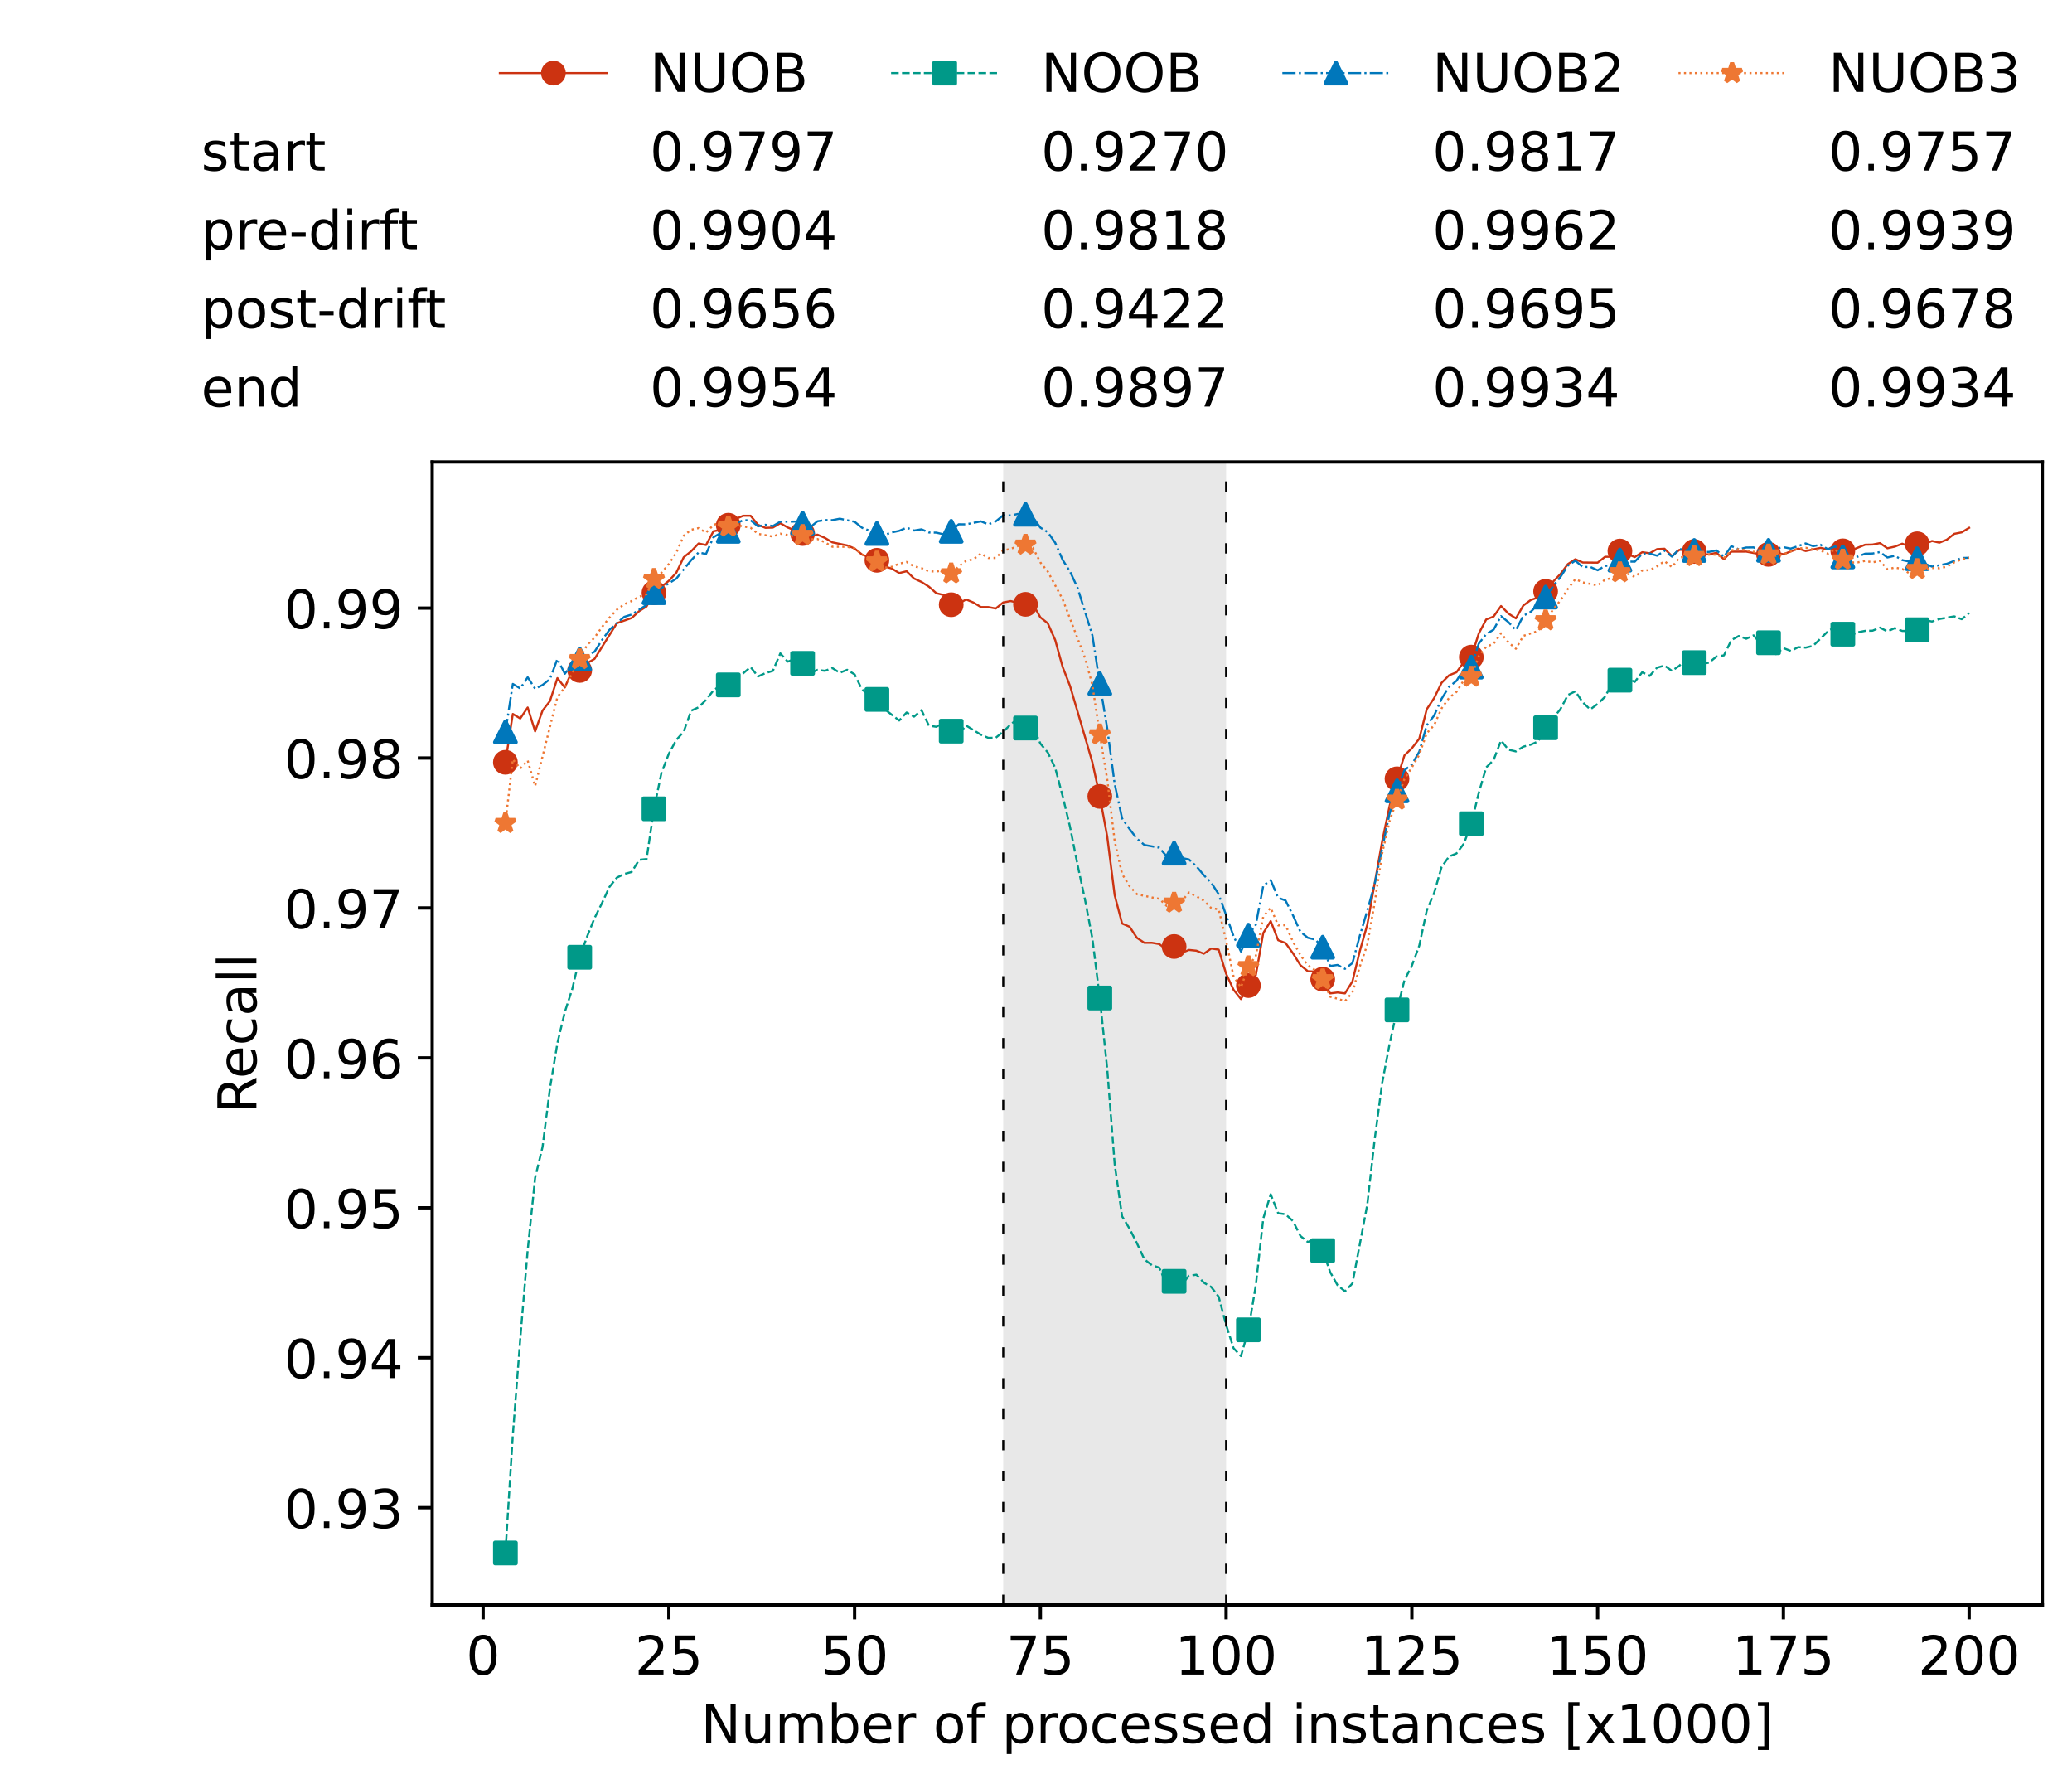 <?xml version="1.0" encoding="utf-8" standalone="no"?>
<!DOCTYPE svg PUBLIC "-//W3C//DTD SVG 1.1//EN"
  "http://www.w3.org/Graphics/SVG/1.1/DTD/svg11.dtd">
<!-- Created with matplotlib (https://matplotlib.org/) -->
<svg height="432.615pt" version="1.1" viewBox="0 0 502.65 432.615" width="502.65pt" xmlns="http://www.w3.org/2000/svg" xmlns:xlink="http://www.w3.org/1999/xlink">
 <defs>
  <style type="text/css">*{stroke-linecap:butt;stroke-linejoin:round;}</style>
 </defs>
 <g id="figure_1">
  <g id="patch_1">
   <path d="M 0 432.615 
L 502.65 432.615 
L 502.65 0 
L 0 0 
z
" style="fill:#ffffff;"/>
  </g>
  <g id="axes_1">
   <g id="patch_2">
    <path d="M 104.85 389.252 
L 495.45 389.252 
L 495.45 112.052 
L 104.85 112.052 
z
" style="fill:#ffffff;"/>
   </g>
   <g id="patch_3">
    <path clip-path="url(#p0b02729eef)" d="M 297.446 389.252 
L 297.446 112.052 
L 243.372 112.052 
L 243.372 389.252 
z
" style="fill:#d3d3d3;opacity:0.5;"/>
   </g>
   <g id="matplotlib.axis_1">
    <g id="xtick_1">
     <g id="line2d_1">
      <defs>
       <path d="M 0 0 
L 0 3.5 
" id="mdda99b7bc3" style="stroke:#000000;stroke-width:0.8;"/>
      </defs>
      <g>
       <use style="stroke:#000000;stroke-width:0.8;" x="117.197" xlink:href="#mdda99b7bc3" y="389.252"/>
      </g>
     </g>
     <g id="text_1">
      <!-- 0 -->
      <g transform="translate(113.061 406.13)scale(0.13 -0.13)">
       <defs>
        <path d="M 31.781 66.406 
Q 24.172 66.406 20.328 58.906 
Q 16.5 51.422 16.5 36.375 
Q 16.5 21.391 20.328 13.891 
Q 24.172 6.391 31.781 6.391 
Q 39.453 6.391 43.281 13.891 
Q 47.125 21.391 47.125 36.375 
Q 47.125 51.422 43.281 58.906 
Q 39.453 66.406 31.781 66.406 
z
M 31.781 74.219 
Q 44.047 74.219 50.516 64.516 
Q 56.984 54.828 56.984 36.375 
Q 56.984 17.969 50.516 8.266 
Q 44.047 -1.422 31.781 -1.422 
Q 19.531 -1.422 13.062 8.266 
Q 6.594 17.969 6.594 36.375 
Q 6.594 54.828 13.062 64.516 
Q 19.531 74.219 31.781 74.219 
z
" id="DejaVuSans-48"/>
       </defs>
       <use xlink:href="#DejaVuSans-48"/>
      </g>
     </g>
    </g>
    <g id="xtick_2">
     <g id="line2d_2">
      <g>
       <use style="stroke:#000000;stroke-width:0.8;" x="162.259" xlink:href="#mdda99b7bc3" y="389.252"/>
      </g>
     </g>
     <g id="text_2">
      <!-- 25 -->
      <g transform="translate(153.988 406.13)scale(0.13 -0.13)">
       <defs>
        <path d="M 19.188 8.297 
L 53.609 8.297 
L 53.609 0 
L 7.328 0 
L 7.328 8.297 
Q 12.938 14.109 22.625 23.891 
Q 32.328 33.688 34.812 36.531 
Q 39.547 41.844 41.422 45.531 
Q 43.312 49.219 43.312 52.781 
Q 43.312 58.594 39.234 62.25 
Q 35.156 65.922 28.609 65.922 
Q 23.969 65.922 18.812 64.312 
Q 13.672 62.703 7.812 59.422 
L 7.812 69.391 
Q 13.766 71.781 18.938 73 
Q 24.125 74.219 28.422 74.219 
Q 39.75 74.219 46.484 68.547 
Q 53.219 62.891 53.219 53.422 
Q 53.219 48.922 51.531 44.891 
Q 49.859 40.875 45.406 35.406 
Q 44.188 33.984 37.641 27.219 
Q 31.109 20.453 19.188 8.297 
z
" id="DejaVuSans-50"/>
        <path d="M 10.797 72.906 
L 49.516 72.906 
L 49.516 64.594 
L 19.828 64.594 
L 19.828 46.734 
Q 21.969 47.469 24.109 47.828 
Q 26.266 48.188 28.422 48.188 
Q 40.625 48.188 47.75 41.5 
Q 54.891 34.812 54.891 23.391 
Q 54.891 11.625 47.562 5.094 
Q 40.234 -1.422 26.906 -1.422 
Q 22.312 -1.422 17.547 -0.641 
Q 12.797 0.141 7.719 1.703 
L 7.719 11.625 
Q 12.109 9.234 16.797 8.062 
Q 21.484 6.891 26.703 6.891 
Q 35.156 6.891 40.078 11.328 
Q 45.016 15.766 45.016 23.391 
Q 45.016 31 40.078 35.438 
Q 35.156 39.891 26.703 39.891 
Q 22.75 39.891 18.812 39.016 
Q 14.891 38.141 10.797 36.281 
z
" id="DejaVuSans-53"/>
       </defs>
       <use xlink:href="#DejaVuSans-50"/>
       <use x="63.623" xlink:href="#DejaVuSans-53"/>
      </g>
     </g>
    </g>
    <g id="xtick_3">
     <g id="line2d_3">
      <g>
       <use style="stroke:#000000;stroke-width:0.8;" x="207.322" xlink:href="#mdda99b7bc3" y="389.252"/>
      </g>
     </g>
     <g id="text_3">
      <!-- 50 -->
      <g transform="translate(199.05 406.13)scale(0.13 -0.13)">
       <use xlink:href="#DejaVuSans-53"/>
       <use x="63.623" xlink:href="#DejaVuSans-48"/>
      </g>
     </g>
    </g>
    <g id="xtick_4">
     <g id="line2d_4">
      <g>
       <use style="stroke:#000000;stroke-width:0.8;" x="252.384" xlink:href="#mdda99b7bc3" y="389.252"/>
      </g>
     </g>
     <g id="text_4">
      <!-- 75 -->
      <g transform="translate(244.113 406.13)scale(0.13 -0.13)">
       <defs>
        <path d="M 8.203 72.906 
L 55.078 72.906 
L 55.078 68.703 
L 28.609 0 
L 18.312 0 
L 43.219 64.594 
L 8.203 64.594 
z
" id="DejaVuSans-55"/>
       </defs>
       <use xlink:href="#DejaVuSans-55"/>
       <use x="63.623" xlink:href="#DejaVuSans-53"/>
      </g>
     </g>
    </g>
    <g id="xtick_5">
     <g id="line2d_5">
      <g>
       <use style="stroke:#000000;stroke-width:0.8;" x="297.446" xlink:href="#mdda99b7bc3" y="389.252"/>
      </g>
     </g>
     <g id="text_5">
      <!-- 100 -->
      <g transform="translate(285.039 406.13)scale(0.13 -0.13)">
       <defs>
        <path d="M 12.406 8.297 
L 28.516 8.297 
L 28.516 63.922 
L 10.984 60.406 
L 10.984 69.391 
L 28.422 72.906 
L 38.281 72.906 
L 38.281 8.297 
L 54.391 8.297 
L 54.391 0 
L 12.406 0 
z
" id="DejaVuSans-49"/>
       </defs>
       <use xlink:href="#DejaVuSans-49"/>
       <use x="63.623" xlink:href="#DejaVuSans-48"/>
       <use x="127.246" xlink:href="#DejaVuSans-48"/>
      </g>
     </g>
    </g>
    <g id="xtick_6">
     <g id="line2d_6">
      <g>
       <use style="stroke:#000000;stroke-width:0.8;" x="342.509" xlink:href="#mdda99b7bc3" y="389.252"/>
      </g>
     </g>
     <g id="text_6">
      <!-- 125 -->
      <g transform="translate(330.102 406.13)scale(0.13 -0.13)">
       <use xlink:href="#DejaVuSans-49"/>
       <use x="63.623" xlink:href="#DejaVuSans-50"/>
       <use x="127.246" xlink:href="#DejaVuSans-53"/>
      </g>
     </g>
    </g>
    <g id="xtick_7">
     <g id="line2d_7">
      <g>
       <use style="stroke:#000000;stroke-width:0.8;" x="387.571" xlink:href="#mdda99b7bc3" y="389.252"/>
      </g>
     </g>
     <g id="text_7">
      <!-- 150 -->
      <g transform="translate(375.164 406.13)scale(0.13 -0.13)">
       <use xlink:href="#DejaVuSans-49"/>
       <use x="63.623" xlink:href="#DejaVuSans-53"/>
       <use x="127.246" xlink:href="#DejaVuSans-48"/>
      </g>
     </g>
    </g>
    <g id="xtick_8">
     <g id="line2d_8">
      <g>
       <use style="stroke:#000000;stroke-width:0.8;" x="432.633" xlink:href="#mdda99b7bc3" y="389.252"/>
      </g>
     </g>
     <g id="text_8">
      <!-- 175 -->
      <g transform="translate(420.226 406.13)scale(0.13 -0.13)">
       <use xlink:href="#DejaVuSans-49"/>
       <use x="63.623" xlink:href="#DejaVuSans-55"/>
       <use x="127.246" xlink:href="#DejaVuSans-53"/>
      </g>
     </g>
    </g>
    <g id="xtick_9">
     <g id="line2d_9">
      <g>
       <use style="stroke:#000000;stroke-width:0.8;" x="477.695" xlink:href="#mdda99b7bc3" y="389.252"/>
      </g>
     </g>
     <g id="text_9">
      <!-- 200 -->
      <g transform="translate(465.289 406.13)scale(0.13 -0.13)">
       <use xlink:href="#DejaVuSans-50"/>
       <use x="63.623" xlink:href="#DejaVuSans-48"/>
       <use x="127.246" xlink:href="#DejaVuSans-48"/>
      </g>
     </g>
    </g>
    <g id="text_10">
     <!-- Number of processed instances [x1000] -->
     <g transform="translate(170.025 422.711)scale(0.13 -0.13)">
      <defs>
       <path d="M 9.812 72.906 
L 23.094 72.906 
L 55.422 11.922 
L 55.422 72.906 
L 64.984 72.906 
L 64.984 0 
L 51.703 0 
L 19.391 60.984 
L 19.391 0 
L 9.812 0 
z
" id="DejaVuSans-78"/>
       <path d="M 8.5 21.578 
L 8.5 54.688 
L 17.484 54.688 
L 17.484 21.922 
Q 17.484 14.156 20.5 10.266 
Q 23.531 6.391 29.594 6.391 
Q 36.859 6.391 41.078 11.031 
Q 45.312 15.672 45.312 23.688 
L 45.312 54.688 
L 54.297 54.688 
L 54.297 0 
L 45.312 0 
L 45.312 8.406 
Q 42.047 3.422 37.719 1 
Q 33.406 -1.422 27.688 -1.422 
Q 18.266 -1.422 13.375 4.438 
Q 8.5 10.297 8.5 21.578 
z
M 31.109 56 
z
" id="DejaVuSans-117"/>
       <path d="M 52 44.188 
Q 55.375 50.25 60.062 53.125 
Q 64.75 56 71.094 56 
Q 79.641 56 84.281 50.016 
Q 88.922 44.047 88.922 33.016 
L 88.922 0 
L 79.891 0 
L 79.891 32.719 
Q 79.891 40.578 77.094 44.375 
Q 74.312 48.188 68.609 48.188 
Q 61.625 48.188 57.562 43.547 
Q 53.516 38.922 53.516 30.906 
L 53.516 0 
L 44.484 0 
L 44.484 32.719 
Q 44.484 40.625 41.703 44.406 
Q 38.922 48.188 33.109 48.188 
Q 26.219 48.188 22.156 43.531 
Q 18.109 38.875 18.109 30.906 
L 18.109 0 
L 9.078 0 
L 9.078 54.688 
L 18.109 54.688 
L 18.109 46.188 
Q 21.188 51.219 25.484 53.609 
Q 29.781 56 35.688 56 
Q 41.656 56 45.828 52.969 
Q 50 49.953 52 44.188 
z
" id="DejaVuSans-109"/>
       <path d="M 48.688 27.297 
Q 48.688 37.203 44.609 42.844 
Q 40.531 48.484 33.406 48.484 
Q 26.266 48.484 22.188 42.844 
Q 18.109 37.203 18.109 27.297 
Q 18.109 17.391 22.188 11.75 
Q 26.266 6.109 33.406 6.109 
Q 40.531 6.109 44.609 11.75 
Q 48.688 17.391 48.688 27.297 
z
M 18.109 46.391 
Q 20.953 51.266 25.266 53.625 
Q 29.594 56 35.594 56 
Q 45.562 56 51.781 48.094 
Q 58.016 40.188 58.016 27.297 
Q 58.016 14.406 51.781 6.484 
Q 45.562 -1.422 35.594 -1.422 
Q 29.594 -1.422 25.266 0.953 
Q 20.953 3.328 18.109 8.203 
L 18.109 0 
L 9.078 0 
L 9.078 75.984 
L 18.109 75.984 
z
" id="DejaVuSans-98"/>
       <path d="M 56.203 29.594 
L 56.203 25.203 
L 14.891 25.203 
Q 15.484 15.922 20.484 11.062 
Q 25.484 6.203 34.422 6.203 
Q 39.594 6.203 44.453 7.469 
Q 49.312 8.734 54.109 11.281 
L 54.109 2.781 
Q 49.266 0.734 44.188 -0.344 
Q 39.109 -1.422 33.891 -1.422 
Q 20.797 -1.422 13.156 6.188 
Q 5.516 13.812 5.516 26.812 
Q 5.516 40.234 12.766 48.109 
Q 20.016 56 32.328 56 
Q 43.359 56 49.781 48.891 
Q 56.203 41.797 56.203 29.594 
z
M 47.219 32.234 
Q 47.125 39.594 43.094 43.984 
Q 39.062 48.391 32.422 48.391 
Q 24.906 48.391 20.391 44.141 
Q 15.875 39.891 15.188 32.172 
z
" id="DejaVuSans-101"/>
       <path d="M 41.109 46.297 
Q 39.594 47.172 37.812 47.578 
Q 36.031 48 33.891 48 
Q 26.266 48 22.188 43.047 
Q 18.109 38.094 18.109 28.812 
L 18.109 0 
L 9.078 0 
L 9.078 54.688 
L 18.109 54.688 
L 18.109 46.188 
Q 20.953 51.172 25.484 53.578 
Q 30.031 56 36.531 56 
Q 37.453 56 38.578 55.875 
Q 39.703 55.766 41.062 55.516 
z
" id="DejaVuSans-114"/>
       <path id="DejaVuSans-32"/>
       <path d="M 30.609 48.391 
Q 23.391 48.391 19.188 42.75 
Q 14.984 37.109 14.984 27.297 
Q 14.984 17.484 19.156 11.844 
Q 23.344 6.203 30.609 6.203 
Q 37.797 6.203 41.984 11.859 
Q 46.188 17.531 46.188 27.297 
Q 46.188 37.016 41.984 42.703 
Q 37.797 48.391 30.609 48.391 
z
M 30.609 56 
Q 42.328 56 49.016 48.375 
Q 55.719 40.766 55.719 27.297 
Q 55.719 13.875 49.016 6.219 
Q 42.328 -1.422 30.609 -1.422 
Q 18.844 -1.422 12.172 6.219 
Q 5.516 13.875 5.516 27.297 
Q 5.516 40.766 12.172 48.375 
Q 18.844 56 30.609 56 
z
" id="DejaVuSans-111"/>
       <path d="M 37.109 75.984 
L 37.109 68.5 
L 28.516 68.5 
Q 23.688 68.5 21.797 66.547 
Q 19.922 64.594 19.922 59.516 
L 19.922 54.688 
L 34.719 54.688 
L 34.719 47.703 
L 19.922 47.703 
L 19.922 0 
L 10.891 0 
L 10.891 47.703 
L 2.297 47.703 
L 2.297 54.688 
L 10.891 54.688 
L 10.891 58.5 
Q 10.891 67.625 15.141 71.797 
Q 19.391 75.984 28.609 75.984 
z
" id="DejaVuSans-102"/>
       <path d="M 18.109 8.203 
L 18.109 -20.797 
L 9.078 -20.797 
L 9.078 54.688 
L 18.109 54.688 
L 18.109 46.391 
Q 20.953 51.266 25.266 53.625 
Q 29.594 56 35.594 56 
Q 45.562 56 51.781 48.094 
Q 58.016 40.188 58.016 27.297 
Q 58.016 14.406 51.781 6.484 
Q 45.562 -1.422 35.594 -1.422 
Q 29.594 -1.422 25.266 0.953 
Q 20.953 3.328 18.109 8.203 
z
M 48.688 27.297 
Q 48.688 37.203 44.609 42.844 
Q 40.531 48.484 33.406 48.484 
Q 26.266 48.484 22.188 42.844 
Q 18.109 37.203 18.109 27.297 
Q 18.109 17.391 22.188 11.75 
Q 26.266 6.109 33.406 6.109 
Q 40.531 6.109 44.609 11.75 
Q 48.688 17.391 48.688 27.297 
z
" id="DejaVuSans-112"/>
       <path d="M 48.781 52.594 
L 48.781 44.188 
Q 44.969 46.297 41.141 47.344 
Q 37.312 48.391 33.406 48.391 
Q 24.656 48.391 19.812 42.844 
Q 14.984 37.312 14.984 27.297 
Q 14.984 17.281 19.812 11.734 
Q 24.656 6.203 33.406 6.203 
Q 37.312 6.203 41.141 7.25 
Q 44.969 8.297 48.781 10.406 
L 48.781 2.094 
Q 45.016 0.344 40.984 -0.531 
Q 36.969 -1.422 32.422 -1.422 
Q 20.062 -1.422 12.781 6.344 
Q 5.516 14.109 5.516 27.297 
Q 5.516 40.672 12.859 48.328 
Q 20.219 56 33.016 56 
Q 37.156 56 41.109 55.141 
Q 45.062 54.297 48.781 52.594 
z
" id="DejaVuSans-99"/>
       <path d="M 44.281 53.078 
L 44.281 44.578 
Q 40.484 46.531 36.375 47.5 
Q 32.281 48.484 27.875 48.484 
Q 21.188 48.484 17.844 46.438 
Q 14.5 44.391 14.5 40.281 
Q 14.5 37.156 16.891 35.375 
Q 19.281 33.594 26.516 31.984 
L 29.594 31.297 
Q 39.156 29.25 43.188 25.516 
Q 47.219 21.781 47.219 15.094 
Q 47.219 7.469 41.188 3.016 
Q 35.156 -1.422 24.609 -1.422 
Q 20.219 -1.422 15.453 -0.562 
Q 10.688 0.297 5.422 2 
L 5.422 11.281 
Q 10.406 8.688 15.234 7.391 
Q 20.062 6.109 24.812 6.109 
Q 31.156 6.109 34.562 8.281 
Q 37.984 10.453 37.984 14.406 
Q 37.984 18.062 35.516 20.016 
Q 33.062 21.969 24.703 23.781 
L 21.578 24.516 
Q 13.234 26.266 9.516 29.906 
Q 5.812 33.547 5.812 39.891 
Q 5.812 47.609 11.281 51.797 
Q 16.75 56 26.812 56 
Q 31.781 56 36.172 55.266 
Q 40.578 54.547 44.281 53.078 
z
" id="DejaVuSans-115"/>
       <path d="M 45.406 46.391 
L 45.406 75.984 
L 54.391 75.984 
L 54.391 0 
L 45.406 0 
L 45.406 8.203 
Q 42.578 3.328 38.25 0.953 
Q 33.938 -1.422 27.875 -1.422 
Q 17.969 -1.422 11.734 6.484 
Q 5.516 14.406 5.516 27.297 
Q 5.516 40.188 11.734 48.094 
Q 17.969 56 27.875 56 
Q 33.938 56 38.25 53.625 
Q 42.578 51.266 45.406 46.391 
z
M 14.797 27.297 
Q 14.797 17.391 18.875 11.75 
Q 22.953 6.109 30.078 6.109 
Q 37.203 6.109 41.297 11.75 
Q 45.406 17.391 45.406 27.297 
Q 45.406 37.203 41.297 42.844 
Q 37.203 48.484 30.078 48.484 
Q 22.953 48.484 18.875 42.844 
Q 14.797 37.203 14.797 27.297 
z
" id="DejaVuSans-100"/>
       <path d="M 9.422 54.688 
L 18.406 54.688 
L 18.406 0 
L 9.422 0 
z
M 9.422 75.984 
L 18.406 75.984 
L 18.406 64.594 
L 9.422 64.594 
z
" id="DejaVuSans-105"/>
       <path d="M 54.891 33.016 
L 54.891 0 
L 45.906 0 
L 45.906 32.719 
Q 45.906 40.484 42.875 44.328 
Q 39.844 48.188 33.797 48.188 
Q 26.516 48.188 22.312 43.547 
Q 18.109 38.922 18.109 30.906 
L 18.109 0 
L 9.078 0 
L 9.078 54.688 
L 18.109 54.688 
L 18.109 46.188 
Q 21.344 51.125 25.703 53.562 
Q 30.078 56 35.797 56 
Q 45.219 56 50.047 50.172 
Q 54.891 44.344 54.891 33.016 
z
" id="DejaVuSans-110"/>
       <path d="M 18.312 70.219 
L 18.312 54.688 
L 36.812 54.688 
L 36.812 47.703 
L 18.312 47.703 
L 18.312 18.016 
Q 18.312 11.328 20.141 9.422 
Q 21.969 7.516 27.594 7.516 
L 36.812 7.516 
L 36.812 0 
L 27.594 0 
Q 17.188 0 13.234 3.875 
Q 9.281 7.766 9.281 18.016 
L 9.281 47.703 
L 2.688 47.703 
L 2.688 54.688 
L 9.281 54.688 
L 9.281 70.219 
z
" id="DejaVuSans-116"/>
       <path d="M 34.281 27.484 
Q 23.391 27.484 19.188 25 
Q 14.984 22.516 14.984 16.5 
Q 14.984 11.719 18.141 8.906 
Q 21.297 6.109 26.703 6.109 
Q 34.188 6.109 38.703 11.406 
Q 43.219 16.703 43.219 25.484 
L 43.219 27.484 
z
M 52.203 31.203 
L 52.203 0 
L 43.219 0 
L 43.219 8.297 
Q 40.141 3.328 35.547 0.953 
Q 30.953 -1.422 24.312 -1.422 
Q 15.922 -1.422 10.953 3.297 
Q 6 8.016 6 15.922 
Q 6 25.141 12.172 29.828 
Q 18.359 34.516 30.609 34.516 
L 43.219 34.516 
L 43.219 35.406 
Q 43.219 41.609 39.141 45 
Q 35.062 48.391 27.688 48.391 
Q 23 48.391 18.547 47.266 
Q 14.109 46.141 10.016 43.891 
L 10.016 52.203 
Q 14.938 54.109 19.578 55.047 
Q 24.219 56 28.609 56 
Q 40.484 56 46.344 49.844 
Q 52.203 43.703 52.203 31.203 
z
" id="DejaVuSans-97"/>
       <path d="M 8.594 75.984 
L 29.297 75.984 
L 29.297 69 
L 17.578 69 
L 17.578 -6.203 
L 29.297 -6.203 
L 29.297 -13.188 
L 8.594 -13.188 
z
" id="DejaVuSans-91"/>
       <path d="M 54.891 54.688 
L 35.109 28.078 
L 55.906 0 
L 45.312 0 
L 29.391 21.484 
L 13.484 0 
L 2.875 0 
L 24.125 28.609 
L 4.688 54.688 
L 15.281 54.688 
L 29.781 35.203 
L 44.281 54.688 
z
" id="DejaVuSans-120"/>
       <path d="M 30.422 75.984 
L 30.422 -13.188 
L 9.719 -13.188 
L 9.719 -6.203 
L 21.391 -6.203 
L 21.391 69 
L 9.719 69 
L 9.719 75.984 
z
" id="DejaVuSans-93"/>
      </defs>
      <use xlink:href="#DejaVuSans-78"/>
      <use x="74.805" xlink:href="#DejaVuSans-117"/>
      <use x="138.184" xlink:href="#DejaVuSans-109"/>
      <use x="235.596" xlink:href="#DejaVuSans-98"/>
      <use x="299.072" xlink:href="#DejaVuSans-101"/>
      <use x="360.596" xlink:href="#DejaVuSans-114"/>
      <use x="401.709" xlink:href="#DejaVuSans-32"/>
      <use x="433.496" xlink:href="#DejaVuSans-111"/>
      <use x="494.678" xlink:href="#DejaVuSans-102"/>
      <use x="529.883" xlink:href="#DejaVuSans-32"/>
      <use x="561.67" xlink:href="#DejaVuSans-112"/>
      <use x="625.146" xlink:href="#DejaVuSans-114"/>
      <use x="664.01" xlink:href="#DejaVuSans-111"/>
      <use x="725.191" xlink:href="#DejaVuSans-99"/>
      <use x="780.172" xlink:href="#DejaVuSans-101"/>
      <use x="841.695" xlink:href="#DejaVuSans-115"/>
      <use x="893.795" xlink:href="#DejaVuSans-115"/>
      <use x="945.895" xlink:href="#DejaVuSans-101"/>
      <use x="1007.418" xlink:href="#DejaVuSans-100"/>
      <use x="1070.895" xlink:href="#DejaVuSans-32"/>
      <use x="1102.682" xlink:href="#DejaVuSans-105"/>
      <use x="1130.465" xlink:href="#DejaVuSans-110"/>
      <use x="1193.844" xlink:href="#DejaVuSans-115"/>
      <use x="1245.943" xlink:href="#DejaVuSans-116"/>
      <use x="1285.152" xlink:href="#DejaVuSans-97"/>
      <use x="1346.432" xlink:href="#DejaVuSans-110"/>
      <use x="1409.811" xlink:href="#DejaVuSans-99"/>
      <use x="1464.791" xlink:href="#DejaVuSans-101"/>
      <use x="1526.314" xlink:href="#DejaVuSans-115"/>
      <use x="1578.414" xlink:href="#DejaVuSans-32"/>
      <use x="1610.201" xlink:href="#DejaVuSans-91"/>
      <use x="1649.215" xlink:href="#DejaVuSans-120"/>
      <use x="1708.395" xlink:href="#DejaVuSans-49"/>
      <use x="1772.018" xlink:href="#DejaVuSans-48"/>
      <use x="1835.641" xlink:href="#DejaVuSans-48"/>
      <use x="1899.264" xlink:href="#DejaVuSans-48"/>
      <use x="1962.887" xlink:href="#DejaVuSans-93"/>
     </g>
    </g>
   </g>
   <g id="matplotlib.axis_2">
    <g id="ytick_1">
     <g id="line2d_10">
      <defs>
       <path d="M 0 0 
L -3.5 0 
" id="mf8f2bd02a6" style="stroke:#000000;stroke-width:0.8;"/>
      </defs>
      <g>
       <use style="stroke:#000000;stroke-width:0.8;" x="104.85" xlink:href="#mf8f2bd02a6" y="365.662"/>
      </g>
     </g>
     <g id="text_11">
      <!-- 0.93 -->
      <g transform="translate(68.905 370.601)scale(0.13 -0.13)">
       <defs>
        <path d="M 10.688 12.406 
L 21 12.406 
L 21 0 
L 10.688 0 
z
" id="DejaVuSans-46"/>
        <path d="M 10.984 1.516 
L 10.984 10.5 
Q 14.703 8.734 18.5 7.812 
Q 22.312 6.891 25.984 6.891 
Q 35.75 6.891 40.891 13.453 
Q 46.047 20.016 46.781 33.406 
Q 43.953 29.203 39.594 26.953 
Q 35.25 24.703 29.984 24.703 
Q 19.047 24.703 12.672 31.312 
Q 6.297 37.938 6.297 49.422 
Q 6.297 60.641 12.938 67.422 
Q 19.578 74.219 30.609 74.219 
Q 43.266 74.219 49.922 64.516 
Q 56.594 54.828 56.594 36.375 
Q 56.594 19.141 48.406 8.859 
Q 40.234 -1.422 26.422 -1.422 
Q 22.703 -1.422 18.891 -0.688 
Q 15.094 0.047 10.984 1.516 
z
M 30.609 32.422 
Q 37.25 32.422 41.125 36.953 
Q 45.016 41.5 45.016 49.422 
Q 45.016 57.281 41.125 61.844 
Q 37.25 66.406 30.609 66.406 
Q 23.969 66.406 20.094 61.844 
Q 16.219 57.281 16.219 49.422 
Q 16.219 41.5 20.094 36.953 
Q 23.969 32.422 30.609 32.422 
z
" id="DejaVuSans-57"/>
        <path d="M 40.578 39.312 
Q 47.656 37.797 51.625 33 
Q 55.609 28.219 55.609 21.188 
Q 55.609 10.406 48.188 4.484 
Q 40.766 -1.422 27.094 -1.422 
Q 22.516 -1.422 17.656 -0.516 
Q 12.797 0.391 7.625 2.203 
L 7.625 11.719 
Q 11.719 9.328 16.594 8.109 
Q 21.484 6.891 26.812 6.891 
Q 36.078 6.891 40.938 10.547 
Q 45.797 14.203 45.797 21.188 
Q 45.797 27.641 41.281 31.266 
Q 36.766 34.906 28.719 34.906 
L 20.219 34.906 
L 20.219 43.016 
L 29.109 43.016 
Q 36.375 43.016 40.234 45.922 
Q 44.094 48.828 44.094 54.297 
Q 44.094 59.906 40.109 62.906 
Q 36.141 65.922 28.719 65.922 
Q 24.656 65.922 20.016 65.031 
Q 15.375 64.156 9.812 62.312 
L 9.812 71.094 
Q 15.438 72.656 20.344 73.438 
Q 25.25 74.219 29.594 74.219 
Q 40.828 74.219 47.359 69.109 
Q 53.906 64.016 53.906 55.328 
Q 53.906 49.266 50.438 45.094 
Q 46.969 40.922 40.578 39.312 
z
" id="DejaVuSans-51"/>
       </defs>
       <use xlink:href="#DejaVuSans-48"/>
       <use x="63.623" xlink:href="#DejaVuSans-46"/>
       <use x="95.41" xlink:href="#DejaVuSans-57"/>
       <use x="159.033" xlink:href="#DejaVuSans-51"/>
      </g>
     </g>
    </g>
    <g id="ytick_2">
     <g id="line2d_11">
      <g>
       <use style="stroke:#000000;stroke-width:0.8;" x="104.85" xlink:href="#mf8f2bd02a6" y="329.3"/>
      </g>
     </g>
     <g id="text_12">
      <!-- 0.94 -->
      <g transform="translate(68.905 334.239)scale(0.13 -0.13)">
       <defs>
        <path d="M 37.797 64.312 
L 12.891 25.391 
L 37.797 25.391 
z
M 35.203 72.906 
L 47.609 72.906 
L 47.609 25.391 
L 58.016 25.391 
L 58.016 17.188 
L 47.609 17.188 
L 47.609 0 
L 37.797 0 
L 37.797 17.188 
L 4.891 17.188 
L 4.891 26.703 
z
" id="DejaVuSans-52"/>
       </defs>
       <use xlink:href="#DejaVuSans-48"/>
       <use x="63.623" xlink:href="#DejaVuSans-46"/>
       <use x="95.41" xlink:href="#DejaVuSans-57"/>
       <use x="159.033" xlink:href="#DejaVuSans-52"/>
      </g>
     </g>
    </g>
    <g id="ytick_3">
     <g id="line2d_12">
      <g>
       <use style="stroke:#000000;stroke-width:0.8;" x="104.85" xlink:href="#mf8f2bd02a6" y="292.938"/>
      </g>
     </g>
     <g id="text_13">
      <!-- 0.95 -->
      <g transform="translate(68.905 297.877)scale(0.13 -0.13)">
       <use xlink:href="#DejaVuSans-48"/>
       <use x="63.623" xlink:href="#DejaVuSans-46"/>
       <use x="95.41" xlink:href="#DejaVuSans-57"/>
       <use x="159.033" xlink:href="#DejaVuSans-53"/>
      </g>
     </g>
    </g>
    <g id="ytick_4">
     <g id="line2d_13">
      <g>
       <use style="stroke:#000000;stroke-width:0.8;" x="104.85" xlink:href="#mf8f2bd02a6" y="256.575"/>
      </g>
     </g>
     <g id="text_14">
      <!-- 0.96 -->
      <g transform="translate(68.905 261.514)scale(0.13 -0.13)">
       <defs>
        <path d="M 33.016 40.375 
Q 26.375 40.375 22.484 35.828 
Q 18.609 31.297 18.609 23.391 
Q 18.609 15.531 22.484 10.953 
Q 26.375 6.391 33.016 6.391 
Q 39.656 6.391 43.531 10.953 
Q 47.406 15.531 47.406 23.391 
Q 47.406 31.297 43.531 35.828 
Q 39.656 40.375 33.016 40.375 
z
M 52.594 71.297 
L 52.594 62.312 
Q 48.875 64.062 45.094 64.984 
Q 41.312 65.922 37.594 65.922 
Q 27.828 65.922 22.672 59.328 
Q 17.531 52.734 16.797 39.406 
Q 19.672 43.656 24.016 45.922 
Q 28.375 48.188 33.594 48.188 
Q 44.578 48.188 50.953 41.516 
Q 57.328 34.859 57.328 23.391 
Q 57.328 12.156 50.688 5.359 
Q 44.047 -1.422 33.016 -1.422 
Q 20.359 -1.422 13.672 8.266 
Q 6.984 17.969 6.984 36.375 
Q 6.984 53.656 15.188 63.938 
Q 23.391 74.219 37.203 74.219 
Q 40.922 74.219 44.703 73.484 
Q 48.484 72.75 52.594 71.297 
z
" id="DejaVuSans-54"/>
       </defs>
       <use xlink:href="#DejaVuSans-48"/>
       <use x="63.623" xlink:href="#DejaVuSans-46"/>
       <use x="95.41" xlink:href="#DejaVuSans-57"/>
       <use x="159.033" xlink:href="#DejaVuSans-54"/>
      </g>
     </g>
    </g>
    <g id="ytick_5">
     <g id="line2d_14">
      <g>
       <use style="stroke:#000000;stroke-width:0.8;" x="104.85" xlink:href="#mf8f2bd02a6" y="220.213"/>
      </g>
     </g>
     <g id="text_15">
      <!-- 0.97 -->
      <g transform="translate(68.905 225.152)scale(0.13 -0.13)">
       <use xlink:href="#DejaVuSans-48"/>
       <use x="63.623" xlink:href="#DejaVuSans-46"/>
       <use x="95.41" xlink:href="#DejaVuSans-57"/>
       <use x="159.033" xlink:href="#DejaVuSans-55"/>
      </g>
     </g>
    </g>
    <g id="ytick_6">
     <g id="line2d_15">
      <g>
       <use style="stroke:#000000;stroke-width:0.8;" x="104.85" xlink:href="#mf8f2bd02a6" y="183.851"/>
      </g>
     </g>
     <g id="text_16">
      <!-- 0.98 -->
      <g transform="translate(68.905 188.79)scale(0.13 -0.13)">
       <defs>
        <path d="M 31.781 34.625 
Q 24.75 34.625 20.719 30.859 
Q 16.703 27.094 16.703 20.516 
Q 16.703 13.922 20.719 10.156 
Q 24.75 6.391 31.781 6.391 
Q 38.812 6.391 42.859 10.172 
Q 46.922 13.969 46.922 20.516 
Q 46.922 27.094 42.891 30.859 
Q 38.875 34.625 31.781 34.625 
z
M 21.922 38.812 
Q 15.578 40.375 12.031 44.719 
Q 8.5 49.078 8.5 55.328 
Q 8.5 64.062 14.719 69.141 
Q 20.953 74.219 31.781 74.219 
Q 42.672 74.219 48.875 69.141 
Q 55.078 64.062 55.078 55.328 
Q 55.078 49.078 51.531 44.719 
Q 48 40.375 41.703 38.812 
Q 48.828 37.156 52.797 32.312 
Q 56.781 27.484 56.781 20.516 
Q 56.781 9.906 50.312 4.234 
Q 43.844 -1.422 31.781 -1.422 
Q 19.734 -1.422 13.25 4.234 
Q 6.781 9.906 6.781 20.516 
Q 6.781 27.484 10.781 32.312 
Q 14.797 37.156 21.922 38.812 
z
M 18.312 54.391 
Q 18.312 48.734 21.844 45.562 
Q 25.391 42.391 31.781 42.391 
Q 38.141 42.391 41.719 45.562 
Q 45.312 48.734 45.312 54.391 
Q 45.312 60.062 41.719 63.234 
Q 38.141 66.406 31.781 66.406 
Q 25.391 66.406 21.844 63.234 
Q 18.312 60.062 18.312 54.391 
z
" id="DejaVuSans-56"/>
       </defs>
       <use xlink:href="#DejaVuSans-48"/>
       <use x="63.623" xlink:href="#DejaVuSans-46"/>
       <use x="95.41" xlink:href="#DejaVuSans-57"/>
       <use x="159.033" xlink:href="#DejaVuSans-56"/>
      </g>
     </g>
    </g>
    <g id="ytick_7">
     <g id="line2d_16">
      <g>
       <use style="stroke:#000000;stroke-width:0.8;" x="104.85" xlink:href="#mf8f2bd02a6" y="147.489"/>
      </g>
     </g>
     <g id="text_17">
      <!-- 0.99 -->
      <g transform="translate(68.905 152.428)scale(0.13 -0.13)">
       <use xlink:href="#DejaVuSans-48"/>
       <use x="63.623" xlink:href="#DejaVuSans-46"/>
       <use x="95.41" xlink:href="#DejaVuSans-57"/>
       <use x="159.033" xlink:href="#DejaVuSans-57"/>
      </g>
     </g>
    </g>
    <g id="text_18">
     <!-- Recall -->
     <g transform="translate(62.201 270.044)rotate(-90)scale(0.13 -0.13)">
      <defs>
       <path d="M 44.391 34.188 
Q 47.562 33.109 50.562 29.594 
Q 53.562 26.078 56.594 19.922 
L 66.609 0 
L 56 0 
L 46.688 18.703 
Q 43.062 26.031 39.672 28.422 
Q 36.281 30.812 30.422 30.812 
L 19.672 30.812 
L 19.672 0 
L 9.812 0 
L 9.812 72.906 
L 32.078 72.906 
Q 44.578 72.906 50.734 67.672 
Q 56.891 62.453 56.891 51.906 
Q 56.891 45.016 53.688 40.469 
Q 50.484 35.938 44.391 34.188 
z
M 19.672 64.797 
L 19.672 38.922 
L 32.078 38.922 
Q 39.203 38.922 42.844 42.219 
Q 46.484 45.516 46.484 51.906 
Q 46.484 58.297 42.844 61.547 
Q 39.203 64.797 32.078 64.797 
z
" id="DejaVuSans-82"/>
       <path d="M 9.422 75.984 
L 18.406 75.984 
L 18.406 0 
L 9.422 0 
z
" id="DejaVuSans-108"/>
      </defs>
      <use xlink:href="#DejaVuSans-82"/>
      <use x="64.982" xlink:href="#DejaVuSans-101"/>
      <use x="126.506" xlink:href="#DejaVuSans-99"/>
      <use x="181.486" xlink:href="#DejaVuSans-97"/>
      <use x="242.766" xlink:href="#DejaVuSans-108"/>
      <use x="270.549" xlink:href="#DejaVuSans-108"/>
     </g>
    </g>
   </g>
   <g id="line2d_17"/>
   <g id="line2d_18"/>
   <g id="line2d_19"/>
   <g id="line2d_20"/>
   <g id="line2d_21"/>
   <g id="line2d_22">
    <path clip-path="url(#p0b02729eef)" d="M 122.605 184.884 
L 124.407 173.157 
L 126.21 174.254 
L 128.012 171.592 
L 129.815 177.382 
L 131.617 172.34 
L 133.419 170.021 
L 135.222 164.47 
L 137.024 166.739 
L 138.827 162.609 
L 140.629 162.603 
L 142.432 160.834 
L 144.234 159.801 
L 149.642 151.149 
L 153.247 149.881 
L 155.049 148.231 
L 156.852 147.096 
L 158.654 143.77 
L 162.259 140.86 
L 164.062 138.916 
L 165.864 135.153 
L 167.667 133.704 
L 169.469 131.819 
L 171.272 132.188 
L 173.074 128.852 
L 174.877 128.509 
L 176.679 127.393 
L 178.482 125.881 
L 180.284 125.094 
L 182.087 125.089 
L 183.889 127.288 
L 185.692 128.02 
L 187.494 127.957 
L 189.297 126.898 
L 191.099 127.937 
L 196.507 130.094 
L 198.309 129.671 
L 200.112 130.454 
L 201.914 131.54 
L 205.519 132.283 
L 207.322 133.034 
L 209.124 134.5 
L 212.729 135.889 
L 214.532 137.377 
L 216.334 137.884 
L 218.137 138.987 
L 219.939 138.546 
L 221.742 140.315 
L 223.544 141.143 
L 225.347 142.287 
L 227.149 143.876 
L 228.952 144.311 
L 230.754 146.668 
L 232.557 146.442 
L 234.359 145.389 
L 236.162 146.143 
L 237.964 147.236 
L 239.767 147.243 
L 241.569 147.586 
L 243.372 146.114 
L 245.174 145.78 
L 248.779 146.577 
L 250.581 146.57 
L 252.384 149.726 
L 254.186 151.18 
L 255.989 155.251 
L 257.791 161.772 
L 259.594 166.404 
L 263.199 178.691 
L 265.001 184.901 
L 266.804 193.156 
L 268.606 202.896 
L 270.409 217.115 
L 272.211 223.988 
L 274.014 224.768 
L 275.816 227.467 
L 277.619 228.668 
L 279.421 228.657 
L 281.224 228.963 
L 283.026 230.333 
L 284.829 229.561 
L 286.631 231.091 
L 288.434 230.393 
L 290.236 230.577 
L 292.039 231.31 
L 293.841 230.049 
L 295.644 230.325 
L 297.446 236.166 
L 299.249 240.047 
L 301.051 242.318 
L 302.854 239.035 
L 304.656 236.516 
L 306.459 226.295 
L 308.261 223.394 
L 310.064 228.026 
L 311.866 228.721 
L 313.669 231.213 
L 315.471 234.099 
L 317.274 235.563 
L 319.076 235.641 
L 320.879 237.488 
L 322.681 240.931 
L 324.484 240.712 
L 326.286 240.934 
L 328.089 238.03 
L 329.891 230.629 
L 331.694 224.265 
L 335.299 204.086 
L 337.101 195.49 
L 338.904 188.892 
L 340.706 183.212 
L 342.509 181.47 
L 344.311 179.149 
L 346.114 172.025 
L 347.916 169.297 
L 349.719 165.608 
L 351.521 163.793 
L 353.324 163.06 
L 355.126 160.551 
L 356.928 159.376 
L 358.731 153.668 
L 360.533 150.248 
L 362.336 149.533 
L 364.138 146.99 
L 365.941 148.817 
L 367.743 149.979 
L 369.546 146.856 
L 371.348 145.526 
L 373.151 144.888 
L 374.953 143.422 
L 376.756 141.098 
L 378.558 139.216 
L 380.361 136.808 
L 382.163 135.635 
L 383.966 136.426 
L 387.571 136.467 
L 389.373 135.047 
L 391.176 135.029 
L 392.978 133.65 
L 396.583 135.113 
L 398.386 133.929 
L 400.188 134.188 
L 401.991 133.183 
L 403.793 133.087 
L 405.596 134.876 
L 407.398 133.361 
L 409.201 133.345 
L 411.003 133.741 
L 412.806 134.447 
L 414.608 134.456 
L 416.411 134.082 
L 418.213 135.63 
L 420.016 133.792 
L 423.621 133.783 
L 427.226 134.461 
L 429.028 134.45 
L 430.831 134.045 
L 432.633 134.419 
L 436.238 133.051 
L 438.041 133.639 
L 441.646 132.881 
L 443.448 133.26 
L 445.251 132.142 
L 447.053 133.599 
L 448.856 133.577 
L 452.461 132.115 
L 454.263 132.073 
L 456.066 131.716 
L 457.868 132.978 
L 459.671 132.572 
L 461.473 131.862 
L 463.276 132.604 
L 465.078 131.89 
L 466.881 131.957 
L 468.683 131.212 
L 470.485 131.617 
L 472.288 130.883 
L 474.09 129.471 
L 475.893 129.114 
L 477.695 128.013 
L 477.695 128.013 
" style="fill:none;stroke:#cc3311;stroke-linecap:square;stroke-width:0.5;"/>
    <defs>
     <path d="M 0 2.5 
C 0.663 2.5 1.299 2.237 1.768 1.768 
C 2.237 1.299 2.5 0.663 2.5 0 
C 2.5 -0.663 2.237 -1.299 1.768 -1.768 
C 1.299 -2.237 0.663 -2.5 0 -2.5 
C -0.663 -2.5 -1.299 -2.237 -1.768 -1.768 
C -2.237 -1.299 -2.5 -0.663 -2.5 0 
C -2.5 0.663 -2.237 1.299 -1.768 1.768 
C -1.299 2.237 -0.663 2.5 0 2.5 
z
" id="m29ebc5b76c" style="stroke:#cc3311;"/>
    </defs>
    <g clip-path="url(#p0b02729eef)">
     <use style="fill:#cc3311;stroke:#cc3311;" x="122.605" xlink:href="#m29ebc5b76c" y="184.884"/>
     <use style="fill:#cc3311;stroke:#cc3311;" x="140.629" xlink:href="#m29ebc5b76c" y="162.603"/>
     <use style="fill:#cc3311;stroke:#cc3311;" x="158.654" xlink:href="#m29ebc5b76c" y="143.77"/>
     <use style="fill:#cc3311;stroke:#cc3311;" x="176.679" xlink:href="#m29ebc5b76c" y="127.393"/>
     <use style="fill:#cc3311;stroke:#cc3311;" x="194.704" xlink:href="#m29ebc5b76c" y="129.402"/>
     <use style="fill:#cc3311;stroke:#cc3311;" x="212.729" xlink:href="#m29ebc5b76c" y="135.889"/>
     <use style="fill:#cc3311;stroke:#cc3311;" x="230.754" xlink:href="#m29ebc5b76c" y="146.668"/>
     <use style="fill:#cc3311;stroke:#cc3311;" x="248.779" xlink:href="#m29ebc5b76c" y="146.577"/>
     <use style="fill:#cc3311;stroke:#cc3311;" x="266.804" xlink:href="#m29ebc5b76c" y="193.156"/>
     <use style="fill:#cc3311;stroke:#cc3311;" x="284.829" xlink:href="#m29ebc5b76c" y="229.561"/>
     <use style="fill:#cc3311;stroke:#cc3311;" x="302.854" xlink:href="#m29ebc5b76c" y="239.035"/>
     <use style="fill:#cc3311;stroke:#cc3311;" x="320.879" xlink:href="#m29ebc5b76c" y="237.488"/>
     <use style="fill:#cc3311;stroke:#cc3311;" x="338.904" xlink:href="#m29ebc5b76c" y="188.892"/>
     <use style="fill:#cc3311;stroke:#cc3311;" x="356.928" xlink:href="#m29ebc5b76c" y="159.376"/>
     <use style="fill:#cc3311;stroke:#cc3311;" x="374.953" xlink:href="#m29ebc5b76c" y="143.422"/>
     <use style="fill:#cc3311;stroke:#cc3311;" x="392.978" xlink:href="#m29ebc5b76c" y="133.65"/>
     <use style="fill:#cc3311;stroke:#cc3311;" x="411.003" xlink:href="#m29ebc5b76c" y="133.741"/>
     <use style="fill:#cc3311;stroke:#cc3311;" x="429.028" xlink:href="#m29ebc5b76c" y="134.45"/>
     <use style="fill:#cc3311;stroke:#cc3311;" x="447.053" xlink:href="#m29ebc5b76c" y="133.599"/>
     <use style="fill:#cc3311;stroke:#cc3311;" x="465.078" xlink:href="#m29ebc5b76c" y="131.89"/>
    </g>
   </g>
   <g id="line2d_23"/>
   <g id="line2d_24"/>
   <g id="line2d_25"/>
   <g id="line2d_26"/>
   <g id="line2d_27">
    <path clip-path="url(#p0b02729eef)" d="M 122.605 376.652 
L 124.407 348.089 
L 126.21 324.746 
L 128.012 303.205 
L 129.815 285.653 
L 131.617 278.166 
L 133.419 263.943 
L 135.222 252.99 
L 137.024 245.422 
L 138.827 239.867 
L 140.629 232.17 
L 142.432 227.123 
L 144.234 222.666 
L 146.037 219.037 
L 147.839 215.125 
L 149.642 212.86 
L 151.444 211.968 
L 153.247 211.485 
L 155.049 208.542 
L 156.852 208.351 
L 158.654 196.162 
L 160.457 187.473 
L 162.259 182.792 
L 164.062 179.478 
L 165.864 177.445 
L 167.667 172.372 
L 169.469 171.548 
L 171.272 169.746 
L 173.074 167.465 
L 174.877 166.141 
L 176.679 166.119 
L 178.482 164.502 
L 180.284 163.311 
L 182.087 161.774 
L 183.889 164.078 
L 185.692 163.25 
L 187.494 162.717 
L 189.297 158.468 
L 191.099 160.474 
L 192.902 159.786 
L 194.704 160.89 
L 196.507 163.314 
L 198.309 162.467 
L 200.112 162.701 
L 201.914 162.028 
L 203.717 163.177 
L 205.519 162.448 
L 207.322 163.572 
L 209.124 167.256 
L 210.927 168.611 
L 212.729 169.631 
L 214.532 171.943 
L 218.137 174.756 
L 219.939 172.804 
L 221.742 173.815 
L 223.544 172.229 
L 225.347 176.002 
L 227.149 176.272 
L 228.952 175.298 
L 230.754 177.327 
L 232.557 178.065 
L 234.359 175.959 
L 237.964 178.198 
L 239.767 178.962 
L 241.569 178.926 
L 243.372 177.46 
L 245.174 175.708 
L 246.976 174.256 
L 248.779 176.574 
L 250.581 176.189 
L 252.384 180.335 
L 254.186 182.51 
L 255.989 186.255 
L 257.791 193.092 
L 259.594 200.605 
L 261.396 209.715 
L 263.199 218.116 
L 265.001 227.612 
L 266.804 242.05 
L 268.606 259.273 
L 270.409 282.342 
L 272.211 294.997 
L 274.014 297.988 
L 275.816 301.543 
L 277.619 305.438 
L 279.421 306.848 
L 281.224 307.446 
L 283.026 311.599 
L 284.829 310.768 
L 286.631 311.576 
L 288.434 309.442 
L 290.236 309.158 
L 292.039 311.092 
L 293.841 312.139 
L 295.644 314.515 
L 297.446 321.31 
L 299.249 326.977 
L 301.051 328.905 
L 302.854 322.533 
L 304.656 311.688 
L 306.459 295.528 
L 308.261 289.656 
L 310.064 294.241 
L 311.866 294.504 
L 313.669 296.153 
L 315.471 299.761 
L 317.274 301.246 
L 319.076 300.349 
L 320.879 303.326 
L 322.681 308.509 
L 324.484 311.727 
L 326.286 313.186 
L 328.089 311.279 
L 331.694 292.136 
L 333.496 276.263 
L 335.299 262.686 
L 337.101 253.207 
L 338.904 244.938 
L 340.706 237.729 
L 342.509 234.214 
L 344.311 229.326 
L 346.114 220.88 
L 347.916 216.551 
L 349.719 210.296 
L 351.521 207.742 
L 353.324 207.001 
L 355.126 204.617 
L 356.928 199.78 
L 358.731 192.323 
L 360.533 186.138 
L 362.336 184.329 
L 364.138 179.603 
L 365.941 181.82 
L 367.743 182.245 
L 369.546 181.093 
L 371.348 180.61 
L 373.151 179.806 
L 374.953 176.509 
L 378.558 171.975 
L 380.361 168.566 
L 382.163 167.662 
L 383.966 170.341 
L 385.768 172.063 
L 387.571 170.733 
L 389.373 168.985 
L 391.176 165.597 
L 392.978 164.962 
L 394.781 164.553 
L 396.583 165.383 
L 398.386 163.045 
L 400.188 163.936 
L 401.991 161.925 
L 403.793 161.427 
L 405.596 162.71 
L 407.398 161.469 
L 409.201 159.546 
L 411.003 160.718 
L 412.806 161.053 
L 414.608 160.706 
L 416.411 159.234 
L 418.213 158.948 
L 420.016 155.247 
L 421.818 154.257 
L 423.621 154.917 
L 425.423 154.102 
L 427.226 156.276 
L 429.028 155.891 
L 430.831 158.646 
L 432.633 157.18 
L 434.436 157.872 
L 436.238 156.955 
L 438.041 157.07 
L 439.843 156.643 
L 443.448 153.096 
L 445.251 152.017 
L 447.053 153.815 
L 448.856 154.133 
L 450.658 153.358 
L 452.461 153.005 
L 454.263 152.963 
L 456.066 152.218 
L 457.868 153.147 
L 459.671 152.336 
L 461.473 153.026 
L 463.276 153.052 
L 465.078 152.732 
L 466.881 150.386 
L 468.683 150.741 
L 470.485 150.125 
L 474.09 149.492 
L 475.893 150.18 
L 477.695 148.685 
L 477.695 148.685 
" style="fill:none;stroke:#009988;stroke-dasharray:1.85,0.8;stroke-dashoffset:0;stroke-width:0.5;"/>
    <defs>
     <path d="M -2.5 2.5 
L 2.5 2.5 
L 2.5 -2.5 
L -2.5 -2.5 
z
" id="mac57506efd" style="stroke:#009988;stroke-linejoin:miter;"/>
    </defs>
    <g clip-path="url(#p0b02729eef)">
     <use style="fill:#009988;stroke:#009988;stroke-linejoin:miter;" x="122.605" xlink:href="#mac57506efd" y="376.652"/>
     <use style="fill:#009988;stroke:#009988;stroke-linejoin:miter;" x="140.629" xlink:href="#mac57506efd" y="232.17"/>
     <use style="fill:#009988;stroke:#009988;stroke-linejoin:miter;" x="158.654" xlink:href="#mac57506efd" y="196.162"/>
     <use style="fill:#009988;stroke:#009988;stroke-linejoin:miter;" x="176.679" xlink:href="#mac57506efd" y="166.119"/>
     <use style="fill:#009988;stroke:#009988;stroke-linejoin:miter;" x="194.704" xlink:href="#mac57506efd" y="160.89"/>
     <use style="fill:#009988;stroke:#009988;stroke-linejoin:miter;" x="212.729" xlink:href="#mac57506efd" y="169.631"/>
     <use style="fill:#009988;stroke:#009988;stroke-linejoin:miter;" x="230.754" xlink:href="#mac57506efd" y="177.327"/>
     <use style="fill:#009988;stroke:#009988;stroke-linejoin:miter;" x="248.779" xlink:href="#mac57506efd" y="176.574"/>
     <use style="fill:#009988;stroke:#009988;stroke-linejoin:miter;" x="266.804" xlink:href="#mac57506efd" y="242.05"/>
     <use style="fill:#009988;stroke:#009988;stroke-linejoin:miter;" x="284.829" xlink:href="#mac57506efd" y="310.768"/>
     <use style="fill:#009988;stroke:#009988;stroke-linejoin:miter;" x="302.854" xlink:href="#mac57506efd" y="322.533"/>
     <use style="fill:#009988;stroke:#009988;stroke-linejoin:miter;" x="320.879" xlink:href="#mac57506efd" y="303.326"/>
     <use style="fill:#009988;stroke:#009988;stroke-linejoin:miter;" x="338.904" xlink:href="#mac57506efd" y="244.938"/>
     <use style="fill:#009988;stroke:#009988;stroke-linejoin:miter;" x="356.928" xlink:href="#mac57506efd" y="199.78"/>
     <use style="fill:#009988;stroke:#009988;stroke-linejoin:miter;" x="374.953" xlink:href="#mac57506efd" y="176.509"/>
     <use style="fill:#009988;stroke:#009988;stroke-linejoin:miter;" x="392.978" xlink:href="#mac57506efd" y="164.962"/>
     <use style="fill:#009988;stroke:#009988;stroke-linejoin:miter;" x="411.003" xlink:href="#mac57506efd" y="160.718"/>
     <use style="fill:#009988;stroke:#009988;stroke-linejoin:miter;" x="429.028" xlink:href="#mac57506efd" y="155.891"/>
     <use style="fill:#009988;stroke:#009988;stroke-linejoin:miter;" x="447.053" xlink:href="#mac57506efd" y="153.815"/>
     <use style="fill:#009988;stroke:#009988;stroke-linejoin:miter;" x="465.078" xlink:href="#mac57506efd" y="152.732"/>
    </g>
   </g>
   <g id="line2d_28"/>
   <g id="line2d_29"/>
   <g id="line2d_30"/>
   <g id="line2d_31"/>
   <g id="line2d_32">
    <path clip-path="url(#p0b02729eef)" d="M 122.605 177.508 
L 124.407 165.876 
L 126.21 166.98 
L 128.012 164.263 
L 129.815 167.048 
L 131.617 166.128 
L 133.419 164.697 
L 135.222 159.812 
L 137.024 163.417 
L 138.827 161.051 
L 140.629 159.852 
L 144.234 158.054 
L 146.037 155.245 
L 147.839 152.772 
L 149.642 151.111 
L 151.444 149.607 
L 153.247 149.045 
L 156.852 146.713 
L 158.654 143.757 
L 164.062 140.34 
L 167.667 135.879 
L 169.469 133.994 
L 171.272 134.363 
L 173.074 130.306 
L 174.877 129.248 
L 176.679 128.866 
L 178.482 126.976 
L 180.284 126.189 
L 182.087 126.184 
L 183.889 127.665 
L 185.692 127.278 
L 187.494 127.592 
L 189.297 126.533 
L 192.902 126.503 
L 194.704 126.871 
L 196.507 127.909 
L 198.309 126.429 
L 200.112 126.141 
L 201.914 126.156 
L 203.717 125.804 
L 207.322 126.551 
L 209.124 128.005 
L 212.729 129.394 
L 214.532 129.766 
L 216.334 129.122 
L 218.137 128.748 
L 219.939 127.97 
L 221.742 128.676 
L 223.544 128.377 
L 225.347 129.145 
L 227.149 129.19 
L 228.952 129.596 
L 230.754 128.866 
L 232.557 127.164 
L 234.359 127.168 
L 237.964 126.452 
L 239.767 127.19 
L 241.569 126.461 
L 243.372 124.986 
L 245.174 125.015 
L 246.976 124.652 
L 248.779 124.725 
L 250.581 125.464 
L 252.384 127.967 
L 254.186 129.066 
L 255.989 131.655 
L 257.791 135.788 
L 259.594 138.652 
L 261.396 142.536 
L 265.001 154.097 
L 266.804 165.803 
L 268.606 176.673 
L 270.409 190.125 
L 272.211 198.482 
L 274.014 201.06 
L 275.816 203.415 
L 277.619 204.93 
L 281.224 205.596 
L 283.026 207.686 
L 284.829 206.92 
L 286.631 208.068 
L 288.434 208.448 
L 290.236 210.119 
L 292.039 212.266 
L 293.841 214.082 
L 295.644 216.886 
L 299.249 227.049 
L 301.051 230.795 
L 302.854 226.81 
L 304.656 224.291 
L 306.459 214.837 
L 308.261 213.46 
L 310.064 217.737 
L 311.866 218.4 
L 313.669 222.017 
L 315.471 225.985 
L 317.274 227.448 
L 319.076 227.887 
L 320.879 229.73 
L 322.681 234.285 
L 324.484 234.036 
L 326.286 234.976 
L 328.089 233.576 
L 329.891 226.914 
L 331.694 220.885 
L 333.496 214.337 
L 337.101 197.326 
L 338.904 191.795 
L 340.706 186.792 
L 342.509 185.424 
L 344.311 182.294 
L 346.114 175.892 
L 347.916 173.54 
L 349.719 169.484 
L 351.521 166.586 
L 353.324 165.133 
L 355.126 162.263 
L 356.928 161.807 
L 358.731 156.114 
L 360.533 153.801 
L 362.336 152.714 
L 364.138 149.44 
L 365.941 150.902 
L 367.743 152.823 
L 369.546 149.354 
L 371.348 148.38 
L 374.953 144.824 
L 376.756 142.184 
L 378.558 139.929 
L 380.361 137.169 
L 382.163 135.996 
L 383.966 137.519 
L 385.768 137.492 
L 387.571 138.31 
L 389.373 137.243 
L 391.176 137.225 
L 392.978 135.858 
L 394.781 136.196 
L 396.583 136.227 
L 398.386 134.323 
L 400.188 134.239 
L 401.991 134.778 
L 403.793 133.573 
L 405.596 135.004 
L 407.398 133.126 
L 409.201 133.488 
L 411.003 133.506 
L 412.806 133.851 
L 414.608 133.86 
L 416.411 133.486 
L 418.213 135.033 
L 420.016 132.464 
L 421.818 133.222 
L 423.621 132.791 
L 425.423 132.764 
L 427.226 133.854 
L 432.633 132.706 
L 434.436 133.056 
L 438.041 131.799 
L 439.843 132.463 
L 441.646 132.116 
L 443.448 133.229 
L 445.251 132.496 
L 447.053 135.069 
L 448.856 135.398 
L 450.658 135.011 
L 452.461 134.289 
L 454.263 134.247 
L 456.066 133.89 
L 457.868 135.211 
L 459.671 134.791 
L 461.473 135.84 
L 463.276 136.224 
L 465.078 135.51 
L 466.881 136.697 
L 468.683 137.428 
L 472.288 136.737 
L 475.893 135.329 
L 477.695 135.28 
L 477.695 135.28 
" style="fill:none;stroke:#0077bb;stroke-dasharray:3.2,0.8,0.5,0.8;stroke-dashoffset:0;stroke-width:0.5;"/>
    <defs>
     <path d="M 0 -2.5 
L -2.5 2.5 
L 2.5 2.5 
z
" id="m6fc57e262f" style="stroke:#0077bb;stroke-linejoin:miter;"/>
    </defs>
    <g clip-path="url(#p0b02729eef)">
     <use style="fill:#0077bb;stroke:#0077bb;stroke-linejoin:miter;" x="122.605" xlink:href="#m6fc57e262f" y="177.508"/>
     <use style="fill:#0077bb;stroke:#0077bb;stroke-linejoin:miter;" x="140.629" xlink:href="#m6fc57e262f" y="159.852"/>
     <use style="fill:#0077bb;stroke:#0077bb;stroke-linejoin:miter;" x="158.654" xlink:href="#m6fc57e262f" y="143.757"/>
     <use style="fill:#0077bb;stroke:#0077bb;stroke-linejoin:miter;" x="176.679" xlink:href="#m6fc57e262f" y="128.866"/>
     <use style="fill:#0077bb;stroke:#0077bb;stroke-linejoin:miter;" x="194.704" xlink:href="#m6fc57e262f" y="126.871"/>
     <use style="fill:#0077bb;stroke:#0077bb;stroke-linejoin:miter;" x="212.729" xlink:href="#m6fc57e262f" y="129.394"/>
     <use style="fill:#0077bb;stroke:#0077bb;stroke-linejoin:miter;" x="230.754" xlink:href="#m6fc57e262f" y="128.866"/>
     <use style="fill:#0077bb;stroke:#0077bb;stroke-linejoin:miter;" x="248.779" xlink:href="#m6fc57e262f" y="124.725"/>
     <use style="fill:#0077bb;stroke:#0077bb;stroke-linejoin:miter;" x="266.804" xlink:href="#m6fc57e262f" y="165.803"/>
     <use style="fill:#0077bb;stroke:#0077bb;stroke-linejoin:miter;" x="284.829" xlink:href="#m6fc57e262f" y="206.92"/>
     <use style="fill:#0077bb;stroke:#0077bb;stroke-linejoin:miter;" x="302.854" xlink:href="#m6fc57e262f" y="226.81"/>
     <use style="fill:#0077bb;stroke:#0077bb;stroke-linejoin:miter;" x="320.879" xlink:href="#m6fc57e262f" y="229.73"/>
     <use style="fill:#0077bb;stroke:#0077bb;stroke-linejoin:miter;" x="338.904" xlink:href="#m6fc57e262f" y="191.795"/>
     <use style="fill:#0077bb;stroke:#0077bb;stroke-linejoin:miter;" x="356.928" xlink:href="#m6fc57e262f" y="161.807"/>
     <use style="fill:#0077bb;stroke:#0077bb;stroke-linejoin:miter;" x="374.953" xlink:href="#m6fc57e262f" y="144.824"/>
     <use style="fill:#0077bb;stroke:#0077bb;stroke-linejoin:miter;" x="392.978" xlink:href="#m6fc57e262f" y="135.858"/>
     <use style="fill:#0077bb;stroke:#0077bb;stroke-linejoin:miter;" x="411.003" xlink:href="#m6fc57e262f" y="133.506"/>
     <use style="fill:#0077bb;stroke:#0077bb;stroke-linejoin:miter;" x="429.028" xlink:href="#m6fc57e262f" y="133.477"/>
     <use style="fill:#0077bb;stroke:#0077bb;stroke-linejoin:miter;" x="447.053" xlink:href="#m6fc57e262f" y="135.069"/>
     <use style="fill:#0077bb;stroke:#0077bb;stroke-linejoin:miter;" x="465.078" xlink:href="#m6fc57e262f" y="135.51"/>
    </g>
   </g>
   <g id="line2d_33"/>
   <g id="line2d_34"/>
   <g id="line2d_35"/>
   <g id="line2d_36"/>
   <g id="line2d_37">
    <path clip-path="url(#p0b02729eef)" d="M 122.605 199.635 
L 124.407 184.126 
L 126.21 186.405 
L 128.012 184.454 
L 129.815 190.652 
L 135.222 169.047 
L 137.024 166.709 
L 142.432 156.457 
L 144.234 154.645 
L 146.037 152.079 
L 147.839 149.818 
L 149.642 147.87 
L 151.444 146.557 
L 153.247 145.77 
L 155.049 144.727 
L 156.852 144.127 
L 158.654 140.426 
L 160.457 138.936 
L 162.259 136.777 
L 164.062 134.083 
L 165.864 129.928 
L 167.667 128.48 
L 169.469 128.084 
L 171.272 129.179 
L 173.074 127.335 
L 174.877 126.635 
L 176.679 127.719 
L 178.482 127.341 
L 182.087 127.992 
L 183.889 129.473 
L 187.494 130.141 
L 189.297 129.437 
L 192.902 130.125 
L 194.704 129.766 
L 196.507 130.804 
L 198.309 130.733 
L 200.112 131.517 
L 201.914 132.607 
L 205.519 132.621 
L 207.322 133.007 
L 209.124 134.462 
L 210.927 135.531 
L 212.729 136.204 
L 214.532 137.691 
L 216.334 137.472 
L 218.137 136.723 
L 219.939 136.296 
L 221.742 137.351 
L 223.544 137.788 
L 225.347 138.556 
L 227.149 138.624 
L 228.952 138.304 
L 230.754 139.089 
L 232.557 137.418 
L 234.359 136.013 
L 236.162 135.658 
L 237.964 134.228 
L 239.767 135.338 
L 241.569 135.324 
L 243.372 133.48 
L 245.174 133.139 
L 246.976 132.414 
L 248.779 132.132 
L 250.581 132.866 
L 252.384 136.405 
L 254.186 138.605 
L 257.791 145.353 
L 263.199 159.523 
L 265.001 166.12 
L 266.804 178.139 
L 268.606 189.007 
L 270.409 203.993 
L 272.211 211.975 
L 274.014 214.919 
L 275.816 216.881 
L 279.421 217.664 
L 281.224 217.982 
L 283.026 219.72 
L 284.829 218.955 
L 286.631 218.616 
L 288.434 216.466 
L 290.236 217.384 
L 292.039 218.437 
L 293.841 220.254 
L 295.644 220.538 
L 297.446 228.169 
L 299.249 236.822 
L 301.051 239.461 
L 302.854 234.364 
L 304.656 231.834 
L 306.459 222.298 
L 308.261 220.17 
L 310.064 224.441 
L 311.866 224.385 
L 313.669 228.38 
L 315.471 231.627 
L 317.274 234.171 
L 319.076 235.321 
L 320.879 237.529 
L 322.681 241.743 
L 324.484 242.221 
L 326.286 242.814 
L 328.089 240.682 
L 329.891 234.38 
L 331.694 229.103 
L 333.496 218.868 
L 335.299 207.02 
L 337.101 199.133 
L 340.706 188.953 
L 342.509 186.133 
L 344.311 183.039 
L 346.114 177.839 
L 347.916 175.863 
L 349.719 171.807 
L 351.521 169.273 
L 353.324 167.817 
L 355.126 164.963 
L 356.928 164.142 
L 358.731 159.165 
L 360.533 156.852 
L 362.336 156.141 
L 364.138 153.598 
L 365.941 155.794 
L 367.743 157.347 
L 369.546 154.224 
L 373.151 153.035 
L 376.756 147.857 
L 378.558 145.602 
L 380.361 142.829 
L 382.163 140.458 
L 383.966 141.249 
L 387.571 141.998 
L 389.373 140.577 
L 391.176 140.183 
L 392.978 138.816 
L 394.781 139.154 
L 396.583 139.921 
L 398.386 138.362 
L 400.188 138.278 
L 401.991 137.331 
L 403.793 136.106 
L 405.596 137.538 
L 407.398 135.284 
L 409.201 134.884 
L 411.003 134.903 
L 412.806 134.529 
L 416.411 134.529 
L 418.213 135.323 
L 420.016 133.485 
L 421.818 133.171 
L 425.423 133.802 
L 427.226 134.53 
L 429.028 134.515 
L 430.831 134.813 
L 432.633 134.449 
L 436.238 133.058 
L 438.041 132.859 
L 441.646 133.535 
L 443.448 134.277 
L 445.251 133.172 
L 447.053 135.744 
L 448.856 136.431 
L 450.658 136.396 
L 452.461 136.04 
L 454.263 136.385 
L 456.066 136.028 
L 457.868 138.072 
L 459.671 137.652 
L 461.473 137.995 
L 463.276 139.108 
L 465.078 138.031 
L 466.881 138.143 
L 468.683 137.768 
L 470.485 137.8 
L 472.288 137.433 
L 474.09 136.378 
L 475.893 135.67 
L 477.695 135.242 
L 477.695 135.242 
" style="fill:none;stroke:#ee7733;stroke-dasharray:0.5,0.825;stroke-dashoffset:0;stroke-width:0.5;"/>
    <defs>
     <path d="M 0 -2.5 
L -0.561 -0.773 
L -2.378 -0.773 
L -0.908 0.295 
L -1.469 2.023 
L -0 0.955 
L 1.469 2.023 
L 0.908 0.295 
L 2.378 -0.773 
L 0.561 -0.773 
z
" id="mf3c3a0f85e" style="stroke:#ee7733;stroke-linejoin:bevel;"/>
    </defs>
    <g clip-path="url(#p0b02729eef)">
     <use style="fill:#ee7733;stroke:#ee7733;stroke-linejoin:bevel;" x="122.605" xlink:href="#mf3c3a0f85e" y="199.635"/>
     <use style="fill:#ee7733;stroke:#ee7733;stroke-linejoin:bevel;" x="140.629" xlink:href="#mf3c3a0f85e" y="159.891"/>
     <use style="fill:#ee7733;stroke:#ee7733;stroke-linejoin:bevel;" x="158.654" xlink:href="#mf3c3a0f85e" y="140.426"/>
     <use style="fill:#ee7733;stroke:#ee7733;stroke-linejoin:bevel;" x="176.679" xlink:href="#mf3c3a0f85e" y="127.719"/>
     <use style="fill:#ee7733;stroke:#ee7733;stroke-linejoin:bevel;" x="194.704" xlink:href="#mf3c3a0f85e" y="129.766"/>
     <use style="fill:#ee7733;stroke:#ee7733;stroke-linejoin:bevel;" x="212.729" xlink:href="#mf3c3a0f85e" y="136.204"/>
     <use style="fill:#ee7733;stroke:#ee7733;stroke-linejoin:bevel;" x="230.754" xlink:href="#mf3c3a0f85e" y="139.089"/>
     <use style="fill:#ee7733;stroke:#ee7733;stroke-linejoin:bevel;" x="248.779" xlink:href="#mf3c3a0f85e" y="132.132"/>
     <use style="fill:#ee7733;stroke:#ee7733;stroke-linejoin:bevel;" x="266.804" xlink:href="#mf3c3a0f85e" y="178.139"/>
     <use style="fill:#ee7733;stroke:#ee7733;stroke-linejoin:bevel;" x="284.829" xlink:href="#mf3c3a0f85e" y="218.955"/>
     <use style="fill:#ee7733;stroke:#ee7733;stroke-linejoin:bevel;" x="302.854" xlink:href="#mf3c3a0f85e" y="234.364"/>
     <use style="fill:#ee7733;stroke:#ee7733;stroke-linejoin:bevel;" x="320.879" xlink:href="#mf3c3a0f85e" y="237.529"/>
     <use style="fill:#ee7733;stroke:#ee7733;stroke-linejoin:bevel;" x="338.904" xlink:href="#mf3c3a0f85e" y="193.981"/>
     <use style="fill:#ee7733;stroke:#ee7733;stroke-linejoin:bevel;" x="356.928" xlink:href="#mf3c3a0f85e" y="164.142"/>
     <use style="fill:#ee7733;stroke:#ee7733;stroke-linejoin:bevel;" x="374.953" xlink:href="#mf3c3a0f85e" y="150.474"/>
     <use style="fill:#ee7733;stroke:#ee7733;stroke-linejoin:bevel;" x="392.978" xlink:href="#mf3c3a0f85e" y="138.816"/>
     <use style="fill:#ee7733;stroke:#ee7733;stroke-linejoin:bevel;" x="411.003" xlink:href="#mf3c3a0f85e" y="134.903"/>
     <use style="fill:#ee7733;stroke:#ee7733;stroke-linejoin:bevel;" x="429.028" xlink:href="#mf3c3a0f85e" y="134.515"/>
     <use style="fill:#ee7733;stroke:#ee7733;stroke-linejoin:bevel;" x="447.053" xlink:href="#mf3c3a0f85e" y="135.744"/>
     <use style="fill:#ee7733;stroke:#ee7733;stroke-linejoin:bevel;" x="465.078" xlink:href="#mf3c3a0f85e" y="138.031"/>
    </g>
   </g>
   <g id="line2d_38"/>
   <g id="line2d_39"/>
   <g id="line2d_40"/>
   <g id="line2d_41"/>
   <g id="line2d_42">
    <path clip-path="url(#p0b02729eef)" d="M 243.372 389.252 
L 243.372 112.052 
" style="fill:none;stroke:#000000;stroke-dasharray:2.5,5;stroke-dashoffset:0;stroke-width:0.5;"/>
   </g>
   <g id="line2d_43">
    <path clip-path="url(#p0b02729eef)" d="M 297.446 389.252 
L 297.446 112.052 
" style="fill:none;stroke:#000000;stroke-dasharray:2.5,5;stroke-dashoffset:0;stroke-width:0.5;"/>
   </g>
   <g id="patch_4">
    <path d="M 104.85 389.252 
L 104.85 112.052 
" style="fill:none;stroke:#000000;stroke-linecap:square;stroke-linejoin:miter;stroke-width:0.8;"/>
   </g>
   <g id="patch_5">
    <path d="M 495.45 389.252 
L 495.45 112.052 
" style="fill:none;stroke:#000000;stroke-linecap:square;stroke-linejoin:miter;stroke-width:0.8;"/>
   </g>
   <g id="patch_6">
    <path d="M 104.85 389.252 
L 495.45 389.252 
" style="fill:none;stroke:#000000;stroke-linecap:square;stroke-linejoin:miter;stroke-width:0.8;"/>
   </g>
   <g id="patch_7">
    <path d="M 104.85 112.052 
L 495.45 112.052 
" style="fill:none;stroke:#000000;stroke-linecap:square;stroke-linejoin:miter;stroke-width:0.8;"/>
   </g>
   <g id="legend_1">
    <g id="line2d_44"/>
    <g id="line2d_45"/>
    <g id="text_19">
     <!--   -->
     <g transform="translate(48.8 22.278)scale(0.13 -0.13)">
      <use xlink:href="#DejaVuSans-32"/>
     </g>
    </g>
    <g id="line2d_46"/>
    <g id="line2d_47"/>
    <g id="text_20">
     <!-- start -->
     <g transform="translate(48.8 41.36)scale(0.13 -0.13)">
      <use xlink:href="#DejaVuSans-115"/>
      <use x="52.1" xlink:href="#DejaVuSans-116"/>
      <use x="91.309" xlink:href="#DejaVuSans-97"/>
      <use x="152.588" xlink:href="#DejaVuSans-114"/>
      <use x="193.701" xlink:href="#DejaVuSans-116"/>
     </g>
    </g>
    <g id="line2d_48"/>
    <g id="line2d_49"/>
    <g id="text_21">
     <!-- pre-dirft -->
     <g transform="translate(48.8 60.441)scale(0.13 -0.13)">
      <defs>
       <path d="M 4.891 31.391 
L 31.203 31.391 
L 31.203 23.391 
L 4.891 23.391 
z
" id="DejaVuSans-45"/>
      </defs>
      <use xlink:href="#DejaVuSans-112"/>
      <use x="63.477" xlink:href="#DejaVuSans-114"/>
      <use x="102.34" xlink:href="#DejaVuSans-101"/>
      <use x="163.863" xlink:href="#DejaVuSans-45"/>
      <use x="199.947" xlink:href="#DejaVuSans-100"/>
      <use x="263.424" xlink:href="#DejaVuSans-105"/>
      <use x="291.207" xlink:href="#DejaVuSans-114"/>
      <use x="332.32" xlink:href="#DejaVuSans-102"/>
      <use x="365.775" xlink:href="#DejaVuSans-116"/>
     </g>
    </g>
    <g id="line2d_50"/>
    <g id="line2d_51"/>
    <g id="text_22">
     <!-- post-drift -->
     <g transform="translate(48.8 79.523)scale(0.13 -0.13)">
      <use xlink:href="#DejaVuSans-112"/>
      <use x="63.477" xlink:href="#DejaVuSans-111"/>
      <use x="124.658" xlink:href="#DejaVuSans-115"/>
      <use x="176.758" xlink:href="#DejaVuSans-116"/>
      <use x="215.967" xlink:href="#DejaVuSans-45"/>
      <use x="252.051" xlink:href="#DejaVuSans-100"/>
      <use x="315.527" xlink:href="#DejaVuSans-114"/>
      <use x="356.641" xlink:href="#DejaVuSans-105"/>
      <use x="384.424" xlink:href="#DejaVuSans-102"/>
      <use x="417.879" xlink:href="#DejaVuSans-116"/>
     </g>
    </g>
    <g id="line2d_52"/>
    <g id="line2d_53"/>
    <g id="text_23">
     <!-- end -->
     <g transform="translate(48.8 98.604)scale(0.13 -0.13)">
      <use xlink:href="#DejaVuSans-101"/>
      <use x="61.523" xlink:href="#DejaVuSans-110"/>
      <use x="124.902" xlink:href="#DejaVuSans-100"/>
     </g>
    </g>
    <g id="line2d_54">
     <path d="M 121.252 17.728 
L 147.252 17.728 
" style="fill:none;stroke:#cc3311;stroke-linecap:square;stroke-width:0.5;"/>
    </g>
    <g id="line2d_55">
     <g>
      <use style="fill:#cc3311;stroke:#cc3311;" x="134.252" xlink:href="#m29ebc5b76c" y="17.728"/>
     </g>
    </g>
    <g id="text_24">
     <!-- NUOB -->
     <g transform="translate(157.652 22.278)scale(0.13 -0.13)">
      <defs>
       <path d="M 8.688 72.906 
L 18.609 72.906 
L 18.609 28.609 
Q 18.609 16.891 22.844 11.734 
Q 27.094 6.594 36.625 6.594 
Q 46.094 6.594 50.344 11.734 
Q 54.594 16.891 54.594 28.609 
L 54.594 72.906 
L 64.5 72.906 
L 64.5 27.391 
Q 64.5 13.141 57.438 5.859 
Q 50.391 -1.422 36.625 -1.422 
Q 22.797 -1.422 15.734 5.859 
Q 8.688 13.141 8.688 27.391 
z
" id="DejaVuSans-85"/>
       <path d="M 39.406 66.219 
Q 28.656 66.219 22.328 58.203 
Q 16.016 50.203 16.016 36.375 
Q 16.016 22.609 22.328 14.594 
Q 28.656 6.594 39.406 6.594 
Q 50.141 6.594 56.422 14.594 
Q 62.703 22.609 62.703 36.375 
Q 62.703 50.203 56.422 58.203 
Q 50.141 66.219 39.406 66.219 
z
M 39.406 74.219 
Q 54.734 74.219 63.906 63.938 
Q 73.094 53.656 73.094 36.375 
Q 73.094 19.141 63.906 8.859 
Q 54.734 -1.422 39.406 -1.422 
Q 24.031 -1.422 14.812 8.828 
Q 5.609 19.094 5.609 36.375 
Q 5.609 53.656 14.812 63.938 
Q 24.031 74.219 39.406 74.219 
z
" id="DejaVuSans-79"/>
       <path d="M 19.672 34.812 
L 19.672 8.109 
L 35.5 8.109 
Q 43.453 8.109 47.281 11.406 
Q 51.125 14.703 51.125 21.484 
Q 51.125 28.328 47.281 31.562 
Q 43.453 34.812 35.5 34.812 
z
M 19.672 64.797 
L 19.672 42.828 
L 34.281 42.828 
Q 41.5 42.828 45.031 45.531 
Q 48.578 48.25 48.578 53.812 
Q 48.578 59.328 45.031 62.062 
Q 41.5 64.797 34.281 64.797 
z
M 9.812 72.906 
L 35.016 72.906 
Q 46.297 72.906 52.391 68.219 
Q 58.5 63.531 58.5 54.891 
Q 58.5 48.188 55.375 44.234 
Q 52.25 40.281 46.188 39.312 
Q 53.469 37.75 57.5 32.781 
Q 61.531 27.828 61.531 20.406 
Q 61.531 10.641 54.891 5.312 
Q 48.25 0 35.984 0 
L 9.812 0 
z
" id="DejaVuSans-66"/>
      </defs>
      <use xlink:href="#DejaVuSans-78"/>
      <use x="74.805" xlink:href="#DejaVuSans-85"/>
      <use x="147.998" xlink:href="#DejaVuSans-79"/>
      <use x="226.709" xlink:href="#DejaVuSans-66"/>
     </g>
    </g>
    <g id="line2d_56"/>
    <g id="line2d_57"/>
    <g id="text_25">
     <!-- 0.9797 -->
     <g transform="translate(157.652 41.36)scale(0.13 -0.13)">
      <use xlink:href="#DejaVuSans-48"/>
      <use x="63.623" xlink:href="#DejaVuSans-46"/>
      <use x="95.41" xlink:href="#DejaVuSans-57"/>
      <use x="159.033" xlink:href="#DejaVuSans-55"/>
      <use x="222.656" xlink:href="#DejaVuSans-57"/>
      <use x="286.279" xlink:href="#DejaVuSans-55"/>
     </g>
    </g>
    <g id="line2d_58"/>
    <g id="line2d_59"/>
    <g id="text_26">
     <!-- 0.9904 -->
     <g transform="translate(157.652 60.441)scale(0.13 -0.13)">
      <use xlink:href="#DejaVuSans-48"/>
      <use x="63.623" xlink:href="#DejaVuSans-46"/>
      <use x="95.41" xlink:href="#DejaVuSans-57"/>
      <use x="159.033" xlink:href="#DejaVuSans-57"/>
      <use x="222.656" xlink:href="#DejaVuSans-48"/>
      <use x="286.279" xlink:href="#DejaVuSans-52"/>
     </g>
    </g>
    <g id="line2d_60"/>
    <g id="line2d_61"/>
    <g id="text_27">
     <!-- 0.9656 -->
     <g transform="translate(157.652 79.523)scale(0.13 -0.13)">
      <use xlink:href="#DejaVuSans-48"/>
      <use x="63.623" xlink:href="#DejaVuSans-46"/>
      <use x="95.41" xlink:href="#DejaVuSans-57"/>
      <use x="159.033" xlink:href="#DejaVuSans-54"/>
      <use x="222.656" xlink:href="#DejaVuSans-53"/>
      <use x="286.279" xlink:href="#DejaVuSans-54"/>
     </g>
    </g>
    <g id="line2d_62"/>
    <g id="line2d_63"/>
    <g id="text_28">
     <!-- 0.9954 -->
     <g transform="translate(157.652 98.604)scale(0.13 -0.13)">
      <use xlink:href="#DejaVuSans-48"/>
      <use x="63.623" xlink:href="#DejaVuSans-46"/>
      <use x="95.41" xlink:href="#DejaVuSans-57"/>
      <use x="159.033" xlink:href="#DejaVuSans-57"/>
      <use x="222.656" xlink:href="#DejaVuSans-53"/>
      <use x="286.279" xlink:href="#DejaVuSans-52"/>
     </g>
    </g>
    <g id="line2d_64">
     <path d="M 216.171 17.728 
L 242.171 17.728 
" style="fill:none;stroke:#009988;stroke-dasharray:1.85,0.8;stroke-dashoffset:0;stroke-width:0.5;"/>
    </g>
    <g id="line2d_65">
     <g>
      <use style="fill:#009988;stroke:#009988;stroke-linejoin:miter;" x="229.171" xlink:href="#mac57506efd" y="17.728"/>
     </g>
    </g>
    <g id="text_29">
     <!-- NOOB -->
     <g transform="translate(252.571 22.278)scale(0.13 -0.13)">
      <use xlink:href="#DejaVuSans-78"/>
      <use x="74.805" xlink:href="#DejaVuSans-79"/>
      <use x="153.516" xlink:href="#DejaVuSans-79"/>
      <use x="232.227" xlink:href="#DejaVuSans-66"/>
     </g>
    </g>
    <g id="line2d_66"/>
    <g id="line2d_67"/>
    <g id="text_30">
     <!-- 0.9270 -->
     <g transform="translate(252.571 41.36)scale(0.13 -0.13)">
      <use xlink:href="#DejaVuSans-48"/>
      <use x="63.623" xlink:href="#DejaVuSans-46"/>
      <use x="95.41" xlink:href="#DejaVuSans-57"/>
      <use x="159.033" xlink:href="#DejaVuSans-50"/>
      <use x="222.656" xlink:href="#DejaVuSans-55"/>
      <use x="286.279" xlink:href="#DejaVuSans-48"/>
     </g>
    </g>
    <g id="line2d_68"/>
    <g id="line2d_69"/>
    <g id="text_31">
     <!-- 0.9818 -->
     <g transform="translate(252.571 60.441)scale(0.13 -0.13)">
      <use xlink:href="#DejaVuSans-48"/>
      <use x="63.623" xlink:href="#DejaVuSans-46"/>
      <use x="95.41" xlink:href="#DejaVuSans-57"/>
      <use x="159.033" xlink:href="#DejaVuSans-56"/>
      <use x="222.656" xlink:href="#DejaVuSans-49"/>
      <use x="286.279" xlink:href="#DejaVuSans-56"/>
     </g>
    </g>
    <g id="line2d_70"/>
    <g id="line2d_71"/>
    <g id="text_32">
     <!-- 0.9422 -->
     <g transform="translate(252.571 79.523)scale(0.13 -0.13)">
      <use xlink:href="#DejaVuSans-48"/>
      <use x="63.623" xlink:href="#DejaVuSans-46"/>
      <use x="95.41" xlink:href="#DejaVuSans-57"/>
      <use x="159.033" xlink:href="#DejaVuSans-52"/>
      <use x="222.656" xlink:href="#DejaVuSans-50"/>
      <use x="286.279" xlink:href="#DejaVuSans-50"/>
     </g>
    </g>
    <g id="line2d_72"/>
    <g id="line2d_73"/>
    <g id="text_33">
     <!-- 0.9897 -->
     <g transform="translate(252.571 98.604)scale(0.13 -0.13)">
      <use xlink:href="#DejaVuSans-48"/>
      <use x="63.623" xlink:href="#DejaVuSans-46"/>
      <use x="95.41" xlink:href="#DejaVuSans-57"/>
      <use x="159.033" xlink:href="#DejaVuSans-56"/>
      <use x="222.656" xlink:href="#DejaVuSans-57"/>
      <use x="286.279" xlink:href="#DejaVuSans-55"/>
     </g>
    </g>
    <g id="line2d_74">
     <path d="M 311.091 17.728 
L 337.091 17.728 
" style="fill:none;stroke:#0077bb;stroke-dasharray:3.2,0.8,0.5,0.8;stroke-dashoffset:0;stroke-width:0.5;"/>
    </g>
    <g id="line2d_75">
     <g>
      <use style="fill:#0077bb;stroke:#0077bb;stroke-linejoin:miter;" x="324.091" xlink:href="#m6fc57e262f" y="17.728"/>
     </g>
    </g>
    <g id="text_34">
     <!-- NUOB2 -->
     <g transform="translate(347.491 22.278)scale(0.13 -0.13)">
      <use xlink:href="#DejaVuSans-78"/>
      <use x="74.805" xlink:href="#DejaVuSans-85"/>
      <use x="147.998" xlink:href="#DejaVuSans-79"/>
      <use x="226.709" xlink:href="#DejaVuSans-66"/>
      <use x="295.312" xlink:href="#DejaVuSans-50"/>
     </g>
    </g>
    <g id="line2d_76"/>
    <g id="line2d_77"/>
    <g id="text_35">
     <!-- 0.9817 -->
     <g transform="translate(347.491 41.36)scale(0.13 -0.13)">
      <use xlink:href="#DejaVuSans-48"/>
      <use x="63.623" xlink:href="#DejaVuSans-46"/>
      <use x="95.41" xlink:href="#DejaVuSans-57"/>
      <use x="159.033" xlink:href="#DejaVuSans-56"/>
      <use x="222.656" xlink:href="#DejaVuSans-49"/>
      <use x="286.279" xlink:href="#DejaVuSans-55"/>
     </g>
    </g>
    <g id="line2d_78"/>
    <g id="line2d_79"/>
    <g id="text_36">
     <!-- 0.9962 -->
     <g transform="translate(347.491 60.441)scale(0.13 -0.13)">
      <use xlink:href="#DejaVuSans-48"/>
      <use x="63.623" xlink:href="#DejaVuSans-46"/>
      <use x="95.41" xlink:href="#DejaVuSans-57"/>
      <use x="159.033" xlink:href="#DejaVuSans-57"/>
      <use x="222.656" xlink:href="#DejaVuSans-54"/>
      <use x="286.279" xlink:href="#DejaVuSans-50"/>
     </g>
    </g>
    <g id="line2d_80"/>
    <g id="line2d_81"/>
    <g id="text_37">
     <!-- 0.9695 -->
     <g transform="translate(347.491 79.523)scale(0.13 -0.13)">
      <use xlink:href="#DejaVuSans-48"/>
      <use x="63.623" xlink:href="#DejaVuSans-46"/>
      <use x="95.41" xlink:href="#DejaVuSans-57"/>
      <use x="159.033" xlink:href="#DejaVuSans-54"/>
      <use x="222.656" xlink:href="#DejaVuSans-57"/>
      <use x="286.279" xlink:href="#DejaVuSans-53"/>
     </g>
    </g>
    <g id="line2d_82"/>
    <g id="line2d_83"/>
    <g id="text_38">
     <!-- 0.9934 -->
     <g transform="translate(347.491 98.604)scale(0.13 -0.13)">
      <use xlink:href="#DejaVuSans-48"/>
      <use x="63.623" xlink:href="#DejaVuSans-46"/>
      <use x="95.41" xlink:href="#DejaVuSans-57"/>
      <use x="159.033" xlink:href="#DejaVuSans-57"/>
      <use x="222.656" xlink:href="#DejaVuSans-51"/>
      <use x="286.279" xlink:href="#DejaVuSans-52"/>
     </g>
    </g>
    <g id="line2d_84">
     <path d="M 407.186 17.728 
L 433.186 17.728 
" style="fill:none;stroke:#ee7733;stroke-dasharray:0.5,0.825;stroke-dashoffset:0;stroke-width:0.5;"/>
    </g>
    <g id="line2d_85">
     <g>
      <use style="fill:#ee7733;stroke:#ee7733;stroke-linejoin:bevel;" x="420.186" xlink:href="#mf3c3a0f85e" y="17.728"/>
     </g>
    </g>
    <g id="text_39">
     <!-- NUOB3 -->
     <g transform="translate(443.586 22.278)scale(0.13 -0.13)">
      <use xlink:href="#DejaVuSans-78"/>
      <use x="74.805" xlink:href="#DejaVuSans-85"/>
      <use x="147.998" xlink:href="#DejaVuSans-79"/>
      <use x="226.709" xlink:href="#DejaVuSans-66"/>
      <use x="295.312" xlink:href="#DejaVuSans-51"/>
     </g>
    </g>
    <g id="line2d_86"/>
    <g id="line2d_87"/>
    <g id="text_40">
     <!-- 0.9757 -->
     <g transform="translate(443.586 41.36)scale(0.13 -0.13)">
      <use xlink:href="#DejaVuSans-48"/>
      <use x="63.623" xlink:href="#DejaVuSans-46"/>
      <use x="95.41" xlink:href="#DejaVuSans-57"/>
      <use x="159.033" xlink:href="#DejaVuSans-55"/>
      <use x="222.656" xlink:href="#DejaVuSans-53"/>
      <use x="286.279" xlink:href="#DejaVuSans-55"/>
     </g>
    </g>
    <g id="line2d_88"/>
    <g id="line2d_89"/>
    <g id="text_41">
     <!-- 0.9939 -->
     <g transform="translate(443.586 60.441)scale(0.13 -0.13)">
      <use xlink:href="#DejaVuSans-48"/>
      <use x="63.623" xlink:href="#DejaVuSans-46"/>
      <use x="95.41" xlink:href="#DejaVuSans-57"/>
      <use x="159.033" xlink:href="#DejaVuSans-57"/>
      <use x="222.656" xlink:href="#DejaVuSans-51"/>
      <use x="286.279" xlink:href="#DejaVuSans-57"/>
     </g>
    </g>
    <g id="line2d_90"/>
    <g id="line2d_91"/>
    <g id="text_42">
     <!-- 0.9678 -->
     <g transform="translate(443.586 79.523)scale(0.13 -0.13)">
      <use xlink:href="#DejaVuSans-48"/>
      <use x="63.623" xlink:href="#DejaVuSans-46"/>
      <use x="95.41" xlink:href="#DejaVuSans-57"/>
      <use x="159.033" xlink:href="#DejaVuSans-54"/>
      <use x="222.656" xlink:href="#DejaVuSans-55"/>
      <use x="286.279" xlink:href="#DejaVuSans-56"/>
     </g>
    </g>
    <g id="line2d_92"/>
    <g id="line2d_93"/>
    <g id="text_43">
     <!-- 0.9934 -->
     <g transform="translate(443.586 98.604)scale(0.13 -0.13)">
      <use xlink:href="#DejaVuSans-48"/>
      <use x="63.623" xlink:href="#DejaVuSans-46"/>
      <use x="95.41" xlink:href="#DejaVuSans-57"/>
      <use x="159.033" xlink:href="#DejaVuSans-57"/>
      <use x="222.656" xlink:href="#DejaVuSans-51"/>
      <use x="286.279" xlink:href="#DejaVuSans-52"/>
     </g>
    </g>
   </g>
  </g>
 </g>
 <defs>
  <clipPath id="p0b02729eef">
   <rect height="277.2" width="390.6" x="104.85" y="112.052"/>
  </clipPath>
 </defs>
</svg>
